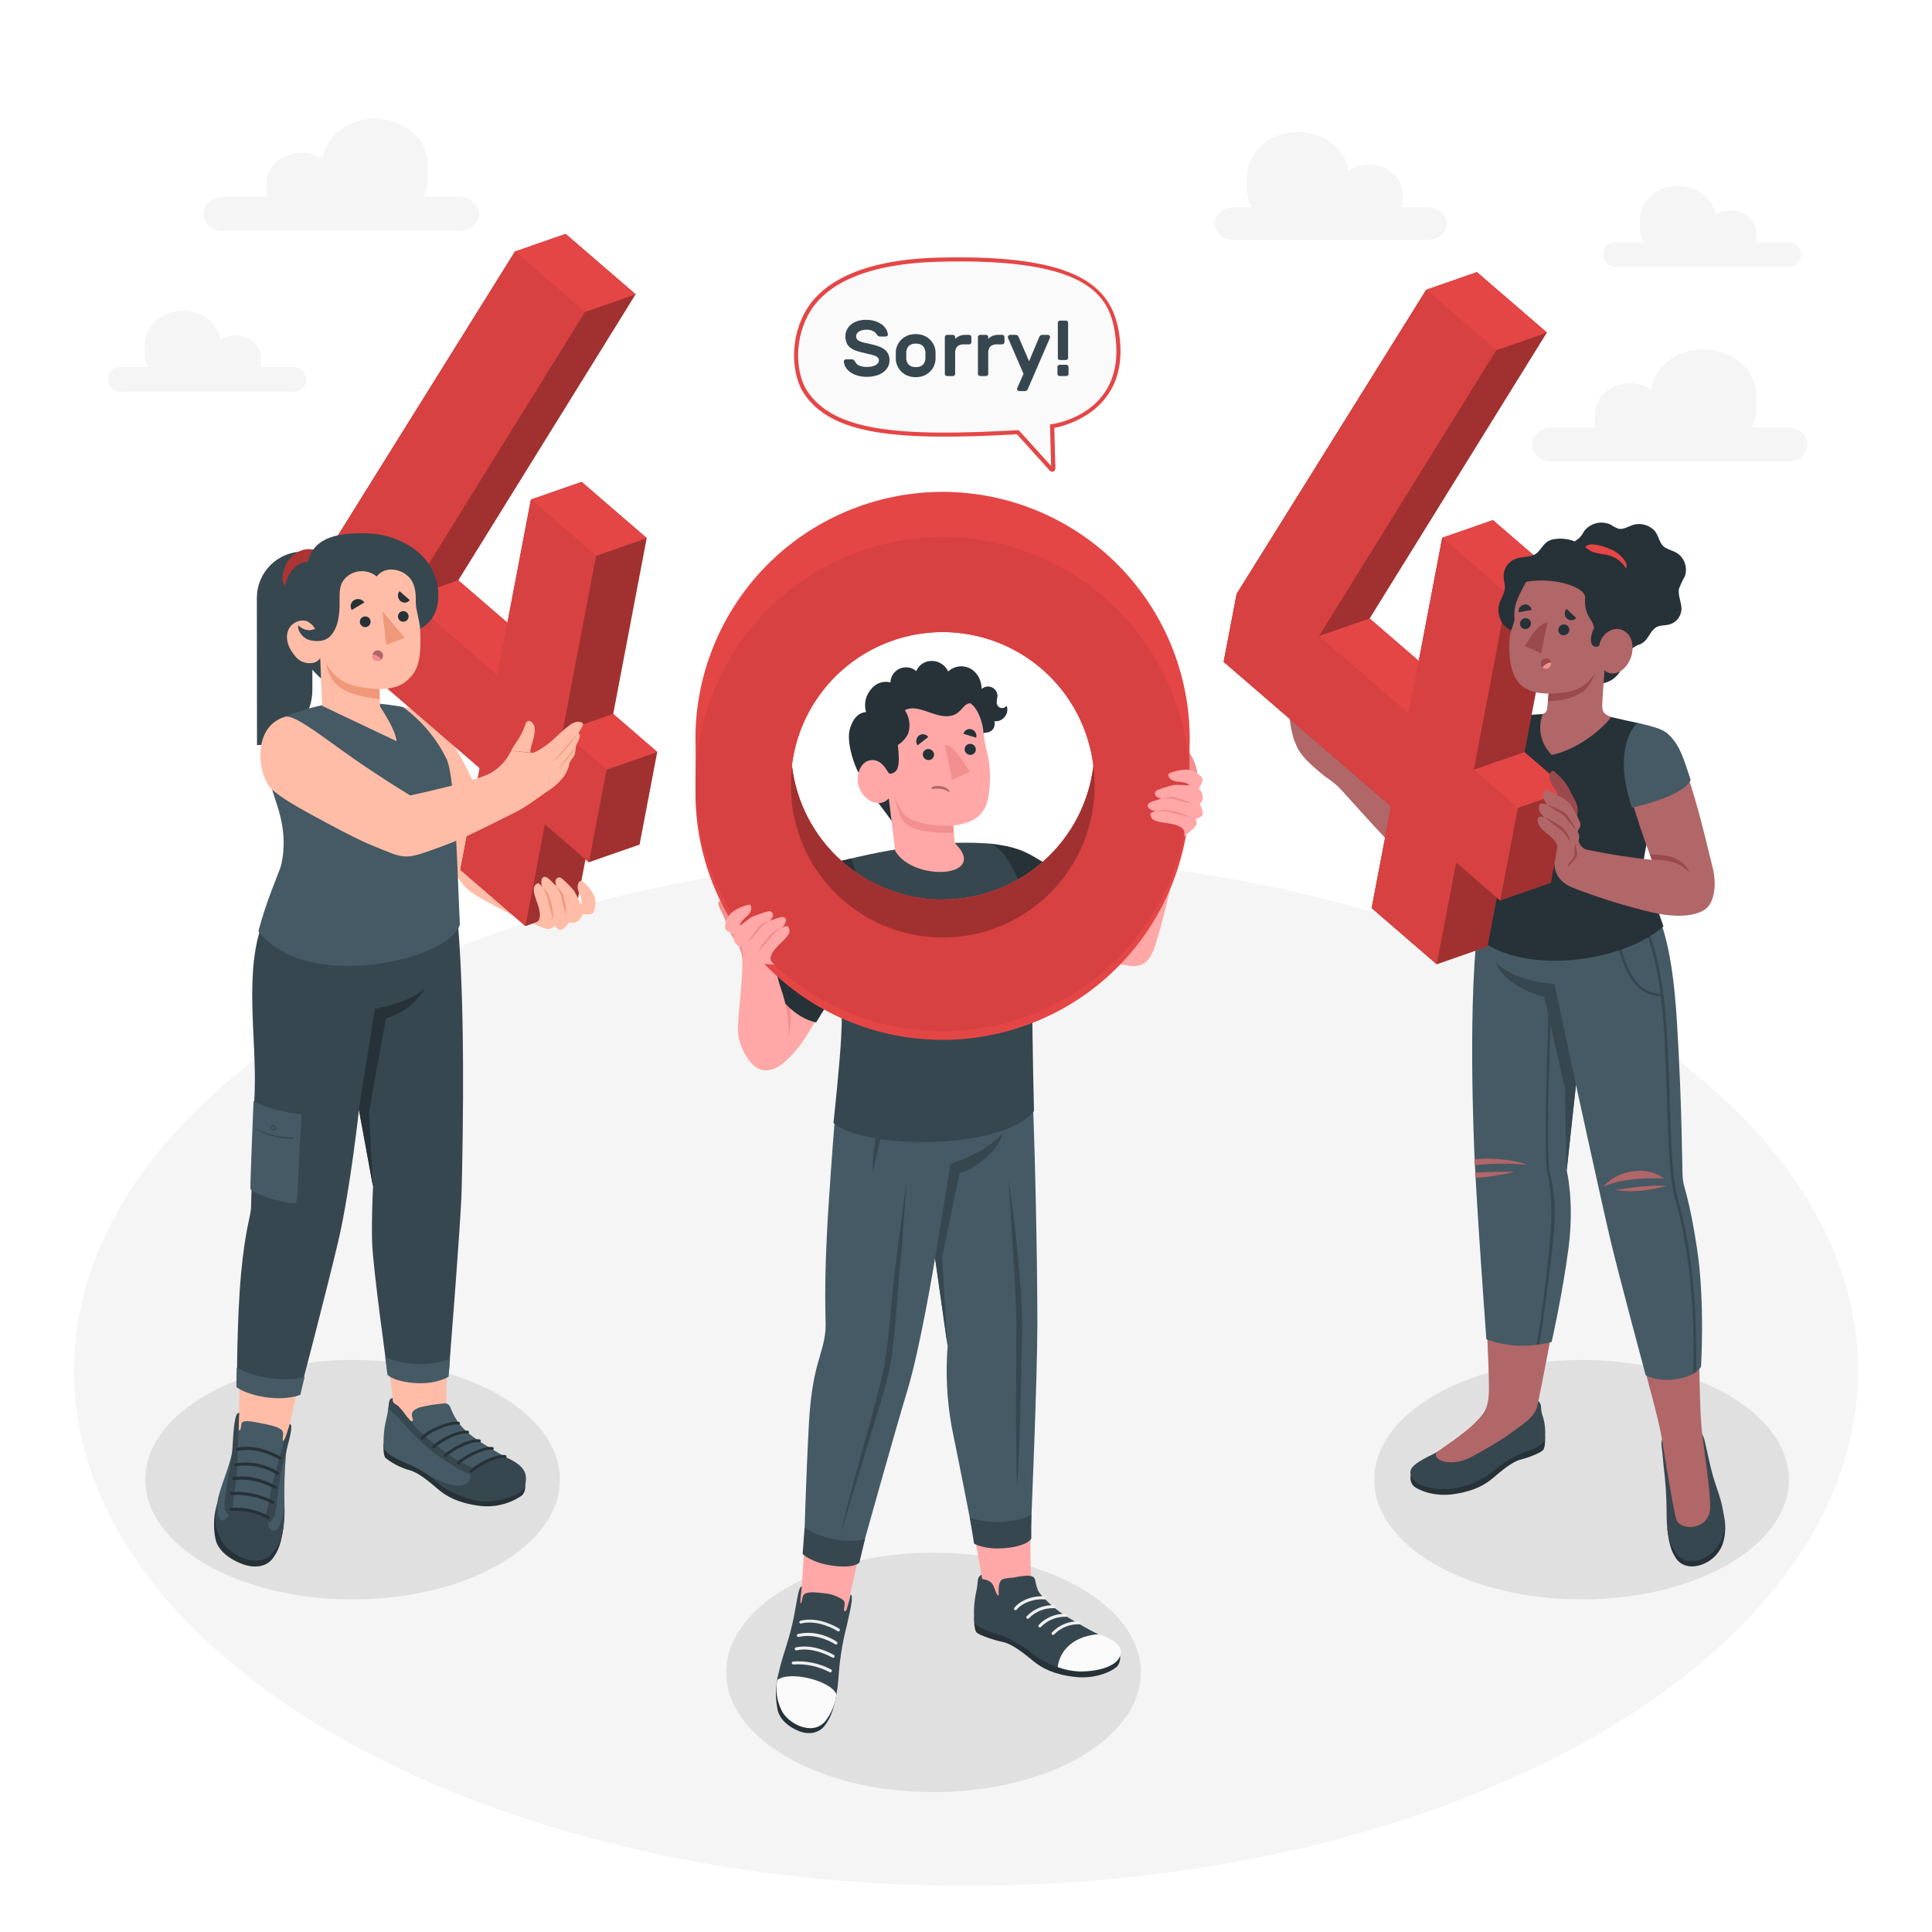 <svg width="563" height="563" viewBox="0 0 563 563" fill="none" xmlns="http://www.w3.org/2000/svg">
<path d="M97.686 293.332C-3.834 351.945 -3.834 446.974 97.686 505.586C199.206 564.199 363.805 564.199 465.314 505.586C566.823 446.974 566.834 351.945 465.314 293.332C363.794 234.72 199.195 234.731 97.686 293.332Z" fill="#F5F5F5"/>
<path d="M64.983 57.375H77.695C77.627 56.97 77.594 56.56 77.594 56.149V53.415C77.594 48.499 82.195 44.516 87.865 44.516C90.036 44.501 92.166 45.114 93.996 46.282C94.93 39.69 101.387 34.594 109.251 34.594C117.745 34.594 124.63 40.556 124.63 47.903V52.042C124.62 53.898 124.173 55.725 123.325 57.375H133.889C137.039 57.375 139.592 59.625 139.592 62.303C139.592 64.98 137.039 67.241 133.889 67.241H64.983C61.833 67.241 59.279 64.991 59.279 62.303C59.279 59.614 61.833 57.375 64.983 57.375Z" fill="#F5F5F5"/>
<path d="M85.109 106.988H75.963C76.012 106.698 76.038 106.404 76.041 106.11V104.13C76.041 100.586 72.734 97.729 68.65 97.729C67.089 97.724 65.559 98.165 64.24 99C63.576 94.264 58.919 90.596 53.271 90.596C47.163 90.596 42.212 94.882 42.212 100.181V103.151C42.216 104.489 42.536 105.808 43.146 106.999H35.553C35.042 106.923 34.521 106.957 34.025 107.101C33.53 107.244 33.071 107.493 32.68 107.83C32.289 108.166 31.975 108.584 31.76 109.053C31.545 109.522 31.434 110.032 31.434 110.548C31.434 111.064 31.545 111.574 31.76 112.043C31.975 112.513 32.289 112.93 32.68 113.267C33.071 113.604 33.53 113.852 34.025 113.996C34.521 114.139 35.042 114.174 35.553 114.098H85.109C85.619 114.174 86.14 114.139 86.636 113.996C87.132 113.852 87.591 113.604 87.982 113.267C88.373 112.93 88.686 112.513 88.901 112.043C89.116 111.574 89.228 111.064 89.228 110.548C89.228 110.032 89.116 109.522 88.901 109.053C88.686 108.584 88.373 108.166 87.982 107.83C87.591 107.493 87.132 107.244 86.636 107.101C86.14 106.957 85.619 106.923 85.109 106.999V106.988Z" fill="#F5F5F5"/>
<path d="M452.118 124.594H464.875C464.804 124.193 464.767 123.786 464.763 123.379V120.611C464.763 115.695 469.364 111.713 475.045 111.713C477.213 111.699 479.338 112.313 481.165 113.479C482.065 106.875 488.5 101.79 496.375 101.79C504.869 101.79 511.754 107.753 511.754 115.11V119.25C511.748 121.113 511.3 122.948 510.449 124.605H521.013C524.163 124.605 526.716 126.855 526.716 129.544C526.716 132.233 524.163 134.483 521.013 134.483H452.118C448.968 134.483 446.414 132.233 446.414 129.544C446.414 126.855 448.968 124.594 452.118 124.594Z" fill="#F5F5F5"/>
<path d="M520.788 70.582H511.641C511.69 70.296 511.717 70.007 511.72 69.716V67.725C511.72 64.192 508.401 61.324 504.329 61.324C502.767 61.313 501.235 61.754 499.919 62.595C499.244 57.859 494.598 54.18 488.95 54.191C482.841 54.191 477.891 58.477 477.891 63.765V66.735C477.893 68.073 478.213 69.392 478.825 70.582H471.231C470.723 70.512 470.206 70.552 469.715 70.698C469.223 70.845 468.769 71.095 468.383 71.432C467.996 71.769 467.686 72.184 467.474 72.651C467.261 73.118 467.151 73.625 467.151 74.138C467.151 74.65 467.261 75.157 467.474 75.624C467.686 76.091 467.996 76.506 468.383 76.843C468.769 77.18 469.223 77.43 469.715 77.577C470.206 77.723 470.723 77.763 471.231 77.692H520.788C521.295 77.763 521.813 77.723 522.304 77.577C522.795 77.43 523.25 77.18 523.636 76.843C524.023 76.506 524.333 76.091 524.545 75.624C524.757 75.157 524.867 74.65 524.867 74.138C524.867 73.625 524.757 73.118 524.545 72.651C524.333 72.184 524.023 71.769 523.636 71.432C523.25 71.095 522.795 70.845 522.304 70.698C521.813 70.552 521.295 70.512 520.788 70.582Z" fill="#F5F5F5"/>
<path d="M416.118 60.413H408.625C408.685 60.04 408.719 59.664 408.726 59.288V56.576C408.726 51.84 404.294 48.004 398.826 48.004C396.739 47.993 394.693 48.583 392.931 49.703C392.031 43.369 385.81 38.453 378.239 38.453C370.06 38.453 363.434 44.19 363.434 51.278V55.26C363.437 57.052 363.865 58.818 364.683 60.413H359.474C356.448 60.413 353.984 62.539 353.984 65.171C353.984 67.804 356.448 69.919 359.474 69.919H416.118C419.144 69.919 421.608 67.793 421.608 65.171C421.608 62.55 419.144 60.413 416.118 60.413Z" fill="#F5F5F5"/>
<path d="M272.027 522.236C305.399 522.236 332.451 506.617 332.451 487.35C332.451 468.083 305.399 452.464 272.027 452.464C238.656 452.464 211.604 468.083 211.604 487.35C211.604 506.617 238.656 522.236 272.027 522.236Z" fill="#E0E0E0"/>
<path d="M460.87 466.076C494.241 466.076 521.294 450.457 521.294 431.19C521.294 411.923 494.241 396.304 460.87 396.304C427.499 396.304 400.446 411.923 400.446 431.19C400.446 450.457 427.499 466.076 460.87 466.076Z" fill="#E0E0E0"/>
<path d="M102.749 466.076C136.12 466.076 163.172 450.457 163.172 431.19C163.172 411.923 136.12 396.304 102.749 396.304C69.378 396.304 42.325 411.923 42.325 431.19C42.325 450.457 69.378 466.076 102.749 466.076Z" fill="#E0E0E0"/>
<path d="M306.88 134.899L306.599 124.2C306.599 124.2 328.041 121.343 325.724 99.09C324.295 85.196 316.791 74.441 273.108 75.679C224.89 77.051 229.233 105.93 234.599 114.131C242.609 126.506 262.071 127.868 296.564 125.955L305.226 135.54C305.347 135.7 305.517 135.816 305.71 135.87C305.903 135.925 306.108 135.915 306.295 135.843C306.482 135.77 306.64 135.639 306.745 135.469C306.851 135.298 306.898 135.098 306.88 134.899Z" fill="#FAFAFA"/>
<path d="M305.913 137.137L296.35 126.562C261.543 128.486 242.226 126.889 234.138 114.457C231.168 109.879 229.75 100.159 234.385 91.316C238.064 84.308 247.773 75.802 273.141 75.082C315.183 73.957 324.801 83.801 326.354 99.034C328.469 119.61 310.604 124.054 307.229 124.706L307.544 136.496C307.555 136.69 307.504 136.883 307.4 137.046C307.295 137.21 307.141 137.336 306.96 137.407C306.78 137.478 306.581 137.491 306.393 137.442C306.205 137.394 306.037 137.287 305.913 137.137ZM296.856 125.336L306.306 135.787L305.98 123.682L306.52 123.604C307.364 123.491 327.355 120.555 325.173 99.157C323.913 86.873 318.884 74.981 273.175 76.275C253.555 76.838 240.55 82.226 235.454 91.868C231.044 100.26 232.326 109.462 235.139 113.805C242.924 125.775 262.049 127.305 296.575 125.359L296.856 125.336Z" fill="#E54646"/>
<path d="M252.419 93.206C253.34 93.188 254.257 93.328 255.13 93.623C255.84 93.854 256.506 94.204 257.099 94.657C257.579 95.032 257.981 95.499 258.28 96.03C258.534 96.463 258.687 96.947 258.73 97.448C258.745 97.531 258.737 97.616 258.707 97.695C258.677 97.775 258.627 97.844 258.561 97.897C258.437 98.007 258.277 98.067 258.111 98.066H256.491C256.286 98.082 256.08 98.031 255.906 97.92C255.764 97.806 255.642 97.669 255.546 97.515C255.288 97.098 254.928 96.754 254.5 96.514C253.856 96.191 253.138 96.044 252.419 96.086C252.04 96.088 251.663 96.129 251.294 96.21C250.963 96.288 250.645 96.413 250.349 96.581C250.095 96.728 249.88 96.933 249.719 97.177C249.56 97.405 249.478 97.677 249.482 97.954C249.47 98.258 249.548 98.56 249.708 98.82C249.89 99.078 250.145 99.277 250.439 99.394C250.88 99.591 251.339 99.742 251.811 99.844C252.385 99.99 253.094 100.147 253.938 100.327C254.751 100.497 255.549 100.734 256.322 101.036C256.919 101.267 257.474 101.594 257.965 102.004C258.37 102.366 258.692 102.811 258.91 103.309C259.12 103.846 259.224 104.419 259.214 104.996C259.221 105.666 259.063 106.327 258.753 106.92C258.434 107.519 257.984 108.038 257.436 108.439C256.805 108.896 256.096 109.235 255.344 109.44C254.436 109.697 253.497 109.822 252.554 109.811C251.718 109.817 250.886 109.711 250.079 109.496C249.341 109.309 248.639 109.006 247.998 108.596C247.413 108.235 246.914 107.751 246.535 107.179C246.164 106.631 245.946 105.994 245.905 105.334C245.897 105.25 245.909 105.165 245.94 105.087C245.972 105.009 246.021 104.939 246.085 104.884C246.209 104.773 246.369 104.713 246.535 104.715H248.144C248.355 104.702 248.565 104.749 248.751 104.85C248.898 104.957 249.014 105.101 249.089 105.266C249.201 105.477 249.333 105.676 249.482 105.862C249.655 106.082 249.869 106.265 250.113 106.402C250.419 106.573 250.749 106.698 251.091 106.774C251.57 106.887 252.062 106.94 252.554 106.931C253.002 106.932 253.45 106.898 253.893 106.83C254.281 106.765 254.66 106.647 255.018 106.481C255.319 106.336 255.588 106.129 255.805 105.874C256.01 105.628 256.119 105.316 256.109 104.996C256.114 104.843 256.088 104.689 256.032 104.546C255.976 104.403 255.891 104.273 255.783 104.164C255.503 103.908 255.168 103.719 254.804 103.612C254.271 103.429 253.726 103.282 253.173 103.174C252.531 103.027 251.778 102.859 250.923 102.634C250.232 102.481 249.558 102.262 248.909 101.981C248.38 101.758 247.896 101.442 247.48 101.047C247.101 100.684 246.812 100.237 246.636 99.743C246.439 99.167 246.344 98.562 246.355 97.954C246.352 97.288 246.51 96.632 246.816 96.041C247.12 95.442 247.55 94.916 248.076 94.5C248.655 94.064 249.306 93.733 250 93.521C250.785 93.293 251.601 93.187 252.419 93.206Z" fill="#37474F"/>
<path d="M266.875 97.358C267.642 97.354 268.404 97.487 269.125 97.751C269.786 98.005 270.39 98.387 270.903 98.876C271.4 99.338 271.808 99.887 272.106 100.496C272.405 101.117 272.581 101.789 272.624 102.476C272.624 102.611 272.624 102.791 272.624 103.005V104.287C272.624 104.49 272.624 104.67 272.624 104.805C272.561 105.49 272.382 106.16 272.095 106.785C271.807 107.394 271.402 107.941 270.903 108.394C270.388 108.879 269.784 109.261 269.125 109.519C267.64 110.044 266.02 110.044 264.535 109.519C263.877 109.259 263.274 108.877 262.758 108.394C262.262 107.941 261.86 107.394 261.576 106.785C261.279 106.164 261.099 105.492 261.048 104.805C261.048 104.67 261.048 104.49 261.048 104.287C261.048 104.085 261.048 103.871 261.048 103.657C261.048 103.444 261.048 103.219 261.048 103.005C261.039 102.829 261.039 102.652 261.048 102.476C261.085 101.788 261.261 101.115 261.565 100.496C261.856 99.885 262.26 99.335 262.758 98.876C263.271 98.389 263.875 98.007 264.535 97.751C265.284 97.477 266.077 97.343 266.875 97.358ZM269.665 102.544C269.637 102.131 269.522 101.728 269.327 101.362C269.172 101.064 268.949 100.805 268.675 100.609C268.417 100.427 268.127 100.297 267.82 100.226C267.197 100.092 266.553 100.092 265.93 100.226C265.623 100.297 265.333 100.427 265.075 100.609C264.801 100.805 264.578 101.064 264.423 101.362C264.228 101.728 264.113 102.131 264.085 102.544C264.085 102.668 264.085 102.825 264.085 103.005C264.085 103.185 264.085 103.387 264.085 103.579C264.085 103.77 264.085 103.984 264.085 104.175C264.085 104.366 264.085 104.512 264.085 104.625C264.12 105.019 264.235 105.402 264.423 105.75C264.578 106.049 264.801 106.307 265.075 106.504C265.333 106.685 265.623 106.815 265.93 106.886C266.553 107.02 267.197 107.02 267.82 106.886C268.127 106.815 268.417 106.685 268.675 106.504C268.949 106.307 269.172 106.049 269.327 105.75C269.515 105.402 269.63 105.019 269.665 104.625C269.673 104.475 269.673 104.325 269.665 104.175V103.05C269.71 102.825 269.699 102.668 269.688 102.544H269.665Z" fill="#37474F"/>
<path d="M280.949 100.35C280.226 100.286 279.507 100.508 278.946 100.969C278.489 101.526 278.271 102.242 278.339 102.96V108.956C278.337 109.12 278.273 109.277 278.159 109.395C278.102 109.455 278.035 109.503 277.959 109.536C277.884 109.568 277.802 109.586 277.72 109.586H275.965C275.8 109.581 275.643 109.512 275.526 109.395C275.409 109.279 275.341 109.122 275.335 108.956V98.213C275.341 98.047 275.409 97.89 275.526 97.773C275.643 97.656 275.8 97.588 275.965 97.582H277.72C277.802 97.583 277.884 97.6 277.959 97.633C278.035 97.666 278.102 97.714 278.159 97.774C278.273 97.892 278.337 98.049 278.339 98.213V98.741C278.716 98.387 279.149 98.098 279.621 97.886C280.19 97.662 280.799 97.559 281.41 97.582H282.445C282.527 97.583 282.609 97.6 282.684 97.633C282.759 97.666 282.827 97.714 282.884 97.774C282.942 97.831 282.988 97.899 283.019 97.974C283.05 98.05 283.065 98.131 283.064 98.213V99.731C283.064 99.812 283.048 99.893 283.017 99.968C282.986 100.043 282.94 100.111 282.883 100.169C282.825 100.226 282.757 100.272 282.682 100.303C282.607 100.334 282.526 100.35 282.445 100.35H280.949Z" fill="#37474F"/>
<path d="M290.59 100.35C289.867 100.286 289.148 100.508 288.588 100.969C288.13 101.526 287.912 102.242 287.98 102.96V108.956C287.98 109.038 287.962 109.12 287.929 109.195C287.897 109.271 287.849 109.339 287.789 109.395C287.735 109.456 287.67 109.504 287.596 109.537C287.522 109.57 287.442 109.587 287.361 109.586H285.606C285.441 109.581 285.284 109.512 285.167 109.395C285.05 109.279 284.982 109.122 284.976 108.956V98.213C284.982 98.047 285.05 97.89 285.167 97.773C285.284 97.656 285.441 97.588 285.606 97.582H287.361C287.442 97.582 287.522 97.599 287.596 97.632C287.67 97.665 287.735 97.713 287.789 97.774C287.849 97.83 287.897 97.898 287.929 97.974C287.962 98.049 287.98 98.13 287.98 98.213V98.741C288.354 98.381 288.788 98.088 289.263 97.875C289.831 97.651 290.44 97.547 291.051 97.571H292.086C292.169 97.572 292.25 97.589 292.325 97.622C292.401 97.655 292.469 97.703 292.525 97.763C292.583 97.819 292.63 97.888 292.661 97.963C292.692 98.039 292.707 98.12 292.705 98.201V99.72C292.705 99.801 292.689 99.882 292.658 99.957C292.627 100.032 292.581 100.1 292.524 100.157C292.466 100.215 292.398 100.261 292.323 100.292C292.248 100.323 292.168 100.339 292.086 100.339L290.59 100.35Z" fill="#37474F"/>
<path d="M298.262 108.934L293.695 98.37C293.689 98.318 293.689 98.265 293.695 98.213C293.696 98.13 293.713 98.049 293.746 97.974C293.778 97.898 293.826 97.83 293.886 97.774C293.942 97.713 294.01 97.664 294.085 97.631C294.161 97.598 294.243 97.582 294.325 97.582H296.046C296.226 97.58 296.4 97.649 296.53 97.774C296.655 97.871 296.752 97.999 296.811 98.145L299.882 105.266L302.875 98.145C302.939 98.001 303.035 97.874 303.156 97.774C303.287 97.651 303.46 97.583 303.64 97.582H305.373C305.455 97.583 305.536 97.6 305.611 97.633C305.687 97.666 305.755 97.714 305.811 97.774C305.87 97.831 305.916 97.899 305.947 97.974C305.978 98.05 305.993 98.131 305.991 98.213C305.997 98.265 305.997 98.318 305.991 98.37L299.5 113.411C299.44 113.557 299.343 113.686 299.219 113.782C299.088 113.904 298.914 113.969 298.735 113.962H297.014C296.932 113.964 296.851 113.949 296.776 113.918C296.7 113.887 296.632 113.841 296.575 113.782C296.515 113.726 296.467 113.658 296.434 113.583C296.401 113.507 296.384 113.426 296.384 113.344C296.377 113.288 296.377 113.231 296.384 113.175L298.262 108.934Z" fill="#37474F"/>
<path d="M310.75 106.301C310.915 106.307 311.072 106.375 311.189 106.492C311.306 106.609 311.374 106.766 311.38 106.931V108.956C311.374 109.122 311.306 109.279 311.189 109.395C311.072 109.512 310.915 109.581 310.75 109.586H308.77C308.688 109.586 308.607 109.568 308.531 109.536C308.456 109.503 308.388 109.455 308.331 109.395C308.273 109.338 308.227 109.27 308.196 109.194C308.165 109.119 308.15 109.038 308.151 108.956V106.931C308.15 106.85 308.165 106.769 308.196 106.693C308.227 106.618 308.273 106.549 308.331 106.492C308.388 106.433 308.456 106.385 308.531 106.352C308.607 106.319 308.688 106.302 308.77 106.301H310.75ZM311.256 104.299C311.256 104.38 311.24 104.46 311.209 104.535C311.178 104.611 311.133 104.679 311.075 104.736C311.018 104.794 310.949 104.839 310.874 104.87C310.799 104.901 310.719 104.917 310.638 104.917H308.883C308.719 104.917 308.561 104.852 308.445 104.736C308.329 104.62 308.264 104.463 308.264 104.299V94.061C308.262 93.98 308.277 93.899 308.308 93.823C308.339 93.748 308.385 93.679 308.444 93.623C308.5 93.562 308.568 93.515 308.644 93.482C308.719 93.449 308.8 93.432 308.883 93.431H310.638C310.72 93.432 310.801 93.449 310.877 93.482C310.952 93.515 311.02 93.562 311.076 93.623C311.135 93.679 311.181 93.748 311.212 93.823C311.243 93.899 311.258 93.98 311.256 94.061V104.299Z" fill="#37474F"/>
<path d="M485.868 445.5C486.25 449.325 486.914 451.946 488.41 454.129C489.906 456.311 492.595 456.919 495.261 456.143C496.761 455.724 498.145 454.966 499.304 453.926C500.463 452.886 501.366 451.592 501.944 450.146C502.918 447.187 503 444.006 502.18 441L485.868 445.5Z" fill="#263238"/>
<path d="M496.814 420.109C497.432 422.651 497.736 424.384 498.58 427.883C499.896 433.283 501.291 435.578 502.09 440.078C503.001 445.219 502.472 447.716 500.459 450.765C498.445 453.814 492.179 457.301 488.725 452.959C485.901 449.426 485.631 445.376 485.665 440.212C485.627 435.841 485.33 431.476 484.776 427.14V427.061C484.641 425.677 484.416 422.955 484.214 421.583C483.775 418.556 485.834 418.208 486.644 417.791C487.76 417.162 488.973 416.721 490.232 416.486C491.522 416.312 492.833 416.369 494.102 416.655C495.542 416.936 496.217 417.668 496.814 420.109Z" fill="#37474F"/>
<path d="M411.235 429.458C411.002 430.078 410.95 430.753 411.085 431.402C411.221 432.052 411.538 432.649 412 433.125C413.541 434.34 418.03 436.264 423.858 435.375C429.685 434.486 432.79 432.63 435.108 430.673C437.425 428.715 440.598 425.948 443.219 425.306C445.66 424.71 448.844 423.371 449.631 422.606C450.419 421.841 450.25 418.5 450.25 418.5L411.235 429.458Z" fill="#263238"/>
<path d="M447.438 408.049C447.708 408.04 447.975 408.102 448.214 408.229C448.499 408.464 448.726 408.762 448.876 409.1C449.027 409.438 449.096 409.806 449.08 410.175C449.094 410.822 449.188 411.464 449.361 412.088C450.247 414.507 450.51 417.111 450.126 419.659C449.721 421.313 445.311 422.809 442.78 423.821C439.816 425.172 437.071 426.958 434.635 429.12C431.076 431.796 426.857 433.457 422.429 433.924C416.624 434.183 412.81 432.799 411.584 430.796C410.065 428.344 411.156 426.87 417.749 423.675C418.997 423.068 423.374 420.401 424.859 419.434C426.446 418.429 427.95 417.301 429.359 416.059C430.055 415.424 430.716 414.752 431.339 414.045C432.334 413.019 433.41 412.075 434.556 411.221C435.326 410.533 436.158 409.92 437.043 409.388C438.506 408.596 440.128 408.142 441.79 408.06C443.478 407.948 445.086 408.285 446.774 408.116C446.954 408.071 447.201 408.049 447.438 408.049Z" fill="#37474F"/>
<path d="M496.128 418.77C494.834 407.621 495.734 395.269 494.058 377.854C493.788 373.354 493.428 368.584 492.933 364.354C491.313 350.066 488.815 345.229 488.489 342.506C488.489 342.506 488.342 314.381 486.092 283.05C485.046 268.313 480.468 264.026 476.564 256.343L432.689 258.064C428.774 277.583 429.674 321.604 430.63 341.516C431.114 351.641 433.758 388.091 433.893 404.606C433.893 409.455 432.959 411.199 431.238 413.134C427.626 417.195 422.98 420.086 418.559 423.259C417.333 425.903 423.52 427.444 428.684 424.62C433.049 422.224 438.055 419.299 439.551 418.151C443.32 415.215 447.426 413.235 448.146 409.084C448.45 407.396 456.381 368.584 456.528 360.18C456.431 353.653 456.002 347.134 455.245 340.65L458.845 309.746C458.845 309.746 463.671 333.293 466.54 345.746C469.409 358.2 472.581 372.949 475.855 385.256C479.106 399.443 483.483 413.19 484.45 420.323C484.72 422.021 487.409 438.716 488.399 442.519C489.389 446.321 498.074 446.074 498.355 439.448C498.546 435.004 496.375 420.863 496.128 418.77Z" fill="#B16668"/>
<path d="M477.801 256.601C483.145 265.174 487.139 272.183 488.703 298.226C490.266 324.27 490.12 340.121 490.356 343.226C490.593 346.331 492.258 348.66 494.564 364.084C496.87 379.508 495.689 398.284 495.689 398.284C495.689 398.284 494.215 401.153 488.095 401.94C482.47 402.66 479.556 400.714 479.556 400.714C479.556 400.714 471.873 372.15 469.341 361.53C467.125 352.271 459.25 316.125 459.25 316.125L456.561 341.156C456.561 341.156 458.868 350.28 457.045 363.96C455.223 377.64 452.163 391.05 452.163 391.05C449.294 391.821 446.335 392.199 443.365 392.175C439.875 392.12 436.418 391.481 433.139 390.285C433.139 390.285 430.236 350.91 429.618 335.498C428.999 320.085 427.75 277.369 432.576 258.75L477.801 256.601Z" fill="#455A64"/>
<path d="M484.799 343.418C484.799 343.418 481.559 340.403 475.608 341.348C469.656 342.293 467.339 345.78 467.339 345.78C473.639 342.731 484.799 343.418 484.799 343.418ZM470.815 346.793C474.37 347.321 477.903 347.479 485.564 345.668C481.874 344.948 470.815 346.759 470.815 346.759V346.793Z" fill="#B16668"/>
<path d="M429.674 337.86C429.674 338.4 429.674 338.985 429.752 339.536C434.814 339.005 439.916 338.971 444.985 339.435C442.78 338.321 434.815 337.095 429.674 337.86Z" fill="#B16668"/>
<path d="M429.865 341.719C429.865 342.225 429.921 342.743 429.955 343.283C433.806 342.967 437.629 342.377 441.396 341.516C436.199 341.348 431.024 341.64 429.865 341.719Z" fill="#B16668"/>
<path d="M488.781 348.626C486.925 341.494 486.903 327.758 486.441 315.821C486.306 312.221 486.16 308.486 485.958 304.571C485.193 289.035 483.235 271.699 474.64 260.809L473.999 261.281C479.781 268.605 482.515 278.944 483.91 289.665C475.776 288.968 473.695 281.329 470.849 270.833C470.466 269.393 470.061 267.908 469.634 266.333L468.858 266.535C469.285 268.054 469.69 269.539 470.073 270.968C472.919 281.453 475.169 289.755 484 290.408C484.585 295.133 484.934 299.925 485.125 304.549C485.328 308.509 485.463 312.233 485.609 315.799C486.07 327.769 486.093 341.55 487.971 348.761L488.646 351.304C491.121 360.529 494.013 375.908 493.439 400.298C493.743 400.118 494.024 399.938 494.26 399.769C494.755 375.615 491.886 360.304 489.423 351.101L488.781 348.626Z" fill="#37474F"/>
<path d="M459.25 316.125L452.984 286.729C452.984 286.729 442.285 286.425 436.109 280.688C437.448 285.761 446.099 289.688 449.98 290.464L451.173 295.639C451.094 298.418 451.004 301.342 450.914 304.346C450.419 320.962 450.059 338.096 450.914 341.966C452.613 349.459 452.163 356.67 451.184 366.469C450.306 375.311 448.788 386.269 447.809 391.871L448.608 391.77C449.564 386.212 450.858 376.448 452.061 366.514C453.265 356.58 453.625 349.639 451.656 341.764C450.723 338.029 451.184 320.152 451.656 304.369C451.724 302.456 451.78 300.577 451.825 298.744L456.01 316.957L456.505 341.145L459.25 316.125Z" fill="#37474F"/>
<path d="M376.686 214.166C376.177 212.21 375.856 210.21 375.73 208.192C375.668 207.121 375.668 206.047 375.73 204.975C375.809 203.591 376.09 204.176 377.102 203.749C377.238 203.67 377.351 203.557 377.428 203.42C377.505 203.284 377.544 203.129 377.541 202.972C377.541 202.657 377.541 202.342 377.541 202.027C377.579 201.798 377.676 201.582 377.821 201.4C377.967 201.219 378.158 201.079 378.374 200.992C378.613 200.927 378.844 200.833 379.06 200.711C379.476 200.374 379.341 199.699 379.566 199.204C379.731 198.909 380.001 198.687 380.322 198.582C380.643 198.478 380.992 198.499 381.299 198.641C381.602 198.793 381.866 199.012 382.073 199.281C382.279 199.55 382.422 199.862 382.491 200.194C382.517 200.325 382.567 200.451 382.637 200.565C382.835 200.73 383.09 200.811 383.346 200.79C383.735 200.868 384.102 201.03 384.42 201.265C384.739 201.5 385.002 201.803 385.191 202.151C386.204 203.872 386.012 206.044 386.462 207.934C386.759 209.228 387.322 210.447 388.116 211.511C388.24 211.68 388.409 211.86 388.611 211.826C388.814 211.792 388.915 211.522 388.937 211.309C389.23 209.239 388.195 207.056 388.937 205.087C389.198 204.416 389.579 203.799 390.062 203.265C390.158 203.141 390.281 203.041 390.422 202.972C390.592 202.928 390.773 202.948 390.929 203.029C391.085 203.11 391.205 203.246 391.266 203.411C391.439 204.025 391.548 204.654 391.592 205.29C391.903 206.859 392.347 208.398 392.92 209.891C393.445 211.199 393.822 212.561 394.045 213.952C394.225 215.077 393.932 216.675 394.382 217.732C394.51 217.973 394.673 218.193 394.866 218.385C396.452 220.151 404.991 227.329 407.59 229.286C409.446 230.681 411.314 232.076 413.215 233.437C413.215 233.437 420.212 224.741 424.161 220.342C433.307 210.161 434.702 208.226 442.622 208.924L435.512 233.91C435.512 233.91 427.986 241.065 420.021 248.085C415.341 252.214 411.955 252.832 405.137 245.767C401.177 241.661 392.639 232.132 390.715 230.017C388.791 227.902 386.721 226.856 384.786 225.191C381.974 222.772 378.801 220.219 377.541 216.63C377.125 215.854 376.9 215.021 376.686 214.166Z" fill="#B16668"/>
<path d="M442.713 208.519C437.594 208.654 433.983 208.35 429.213 213.75C425.635 217.777 424.296 219.465 424.296 219.465C423.88 223.257 424.817 227.074 426.94 230.242C428.549 232.728 430.618 234.881 433.038 236.587L436.705 233.28L442.713 208.519Z" fill="#263238"/>
<path d="M484.743 270C481.604 260.336 478.409 255.735 478.938 251.224C479.748 244.283 482.571 235.541 482.774 230.738C483.471 213.683 480.175 211.972 477.149 210.667C477.149 210.667 471.693 209.486 468.7 208.778C466.9 208.35 463.311 207.855 463.311 207.855C460.555 207.754 454.953 207.855 452.68 208.069C451.635 208.131 450.587 208.131 449.541 208.069L442.555 208.564C438.666 211.998 435.155 215.837 432.081 220.016C426.76 227.216 424.724 235.766 432.419 242.201C432.419 242.201 432.79 248.951 432.723 251.933C432.408 256.253 430.979 264.015 430.281 272.97C442.105 283.894 471.434 281.329 484.743 270Z" fill="#263238"/>
<path d="M457.068 230.265L444.243 219.195L454.008 167.94L435.051 151.582L420.28 156.724L413.44 192.611L399.108 180.247L450.768 96.896L430.383 79.312L415.611 84.454L360.363 173.07L356.583 192.87L405.363 234.967L399.715 264.622L418.671 280.991L433.443 275.839L436.176 261.551L437.155 262.395L451.926 257.254L457.068 230.265Z" fill="#E54646"/>
<path opacity="0.3" d="M457.068 230.265L444.243 219.195L454.008 167.94L435.051 151.582L420.28 156.724L413.44 192.611L399.108 180.247L450.768 96.896L430.383 79.312L415.611 84.454L360.363 173.07L356.583 192.87L405.363 234.967L399.715 264.622L418.671 280.991L433.443 275.839L436.176 261.551L437.155 262.395L451.926 257.254L457.068 230.265Z" fill="black"/>
<path d="M429.471 224.336L439.236 173.092L420.28 156.724L410.504 207.979L384.325 185.389L435.996 102.049L415.611 84.454L360.363 173.07L356.583 192.87L405.363 234.967L399.715 264.622L418.671 280.991L424.33 251.325L437.155 262.395L442.296 235.406L429.471 224.336Z" fill="#E54646"/>
<path opacity="0.3" d="M429.471 224.336L439.236 173.092L420.28 156.724L410.504 207.979L384.325 185.389L435.996 102.049L415.611 84.454L360.363 173.07L356.583 192.87L405.363 234.967L399.715 264.622L418.671 280.991L424.33 251.325L437.155 262.395L442.296 235.406L429.471 224.336Z" fill="#B73838"/>
<path d="M415.611 84.454L435.996 102.049L450.768 96.896L430.383 79.312L415.611 84.454Z" fill="#E54646"/>
<path opacity="0.5" d="M415.611 84.454L435.996 102.049L450.768 96.896L430.383 79.312L415.611 84.454Z" fill="#E54646"/>
<path d="M420.28 156.724L435.051 151.583L454.008 167.94L439.236 173.093L420.28 156.724Z" fill="#E54646"/>
<path opacity="0.5" d="M420.28 156.724L435.051 151.583L454.008 167.94L439.236 173.093L420.28 156.724Z" fill="#E54646"/>
<path d="M429.471 224.336L444.243 219.195L457.068 230.265L442.296 235.406L429.471 224.336Z" fill="#E54646"/>
<path opacity="0.5" d="M429.471 224.336L444.243 219.195L457.068 230.265L442.296 235.406L429.471 224.336Z" fill="#E54646"/>
<path d="M384.325 185.389L399.108 180.247L413.44 192.611L410.504 207.979L384.325 185.389Z" fill="#E54646"/>
<path opacity="0.5" d="M384.325 185.389L399.108 180.247L413.44 192.611L410.504 207.979L384.325 185.389Z" fill="#E54646"/>
<path d="M476.125 188.156C477.309 188.127 478.44 187.657 479.298 186.84C480.591 185.58 481.165 183.555 482.774 182.722C483.899 182.137 485.283 182.306 486.52 181.969C487.474 181.691 488.32 181.127 488.942 180.352C489.564 179.577 489.932 178.629 489.996 177.637C490.086 175.579 488.871 173.576 489.276 171.562C489.726 170.347 490.279 169.173 490.93 168.053C491.392 166.818 491.421 165.464 491.012 164.211C490.603 162.958 489.781 161.881 488.68 161.156C487.656 160.537 486.43 160.245 485.429 159.682C483.246 158.479 483.584 155.869 481.761 154.271C480.971 153.573 480.018 153.086 478.989 152.856C477.96 152.626 476.89 152.66 475.878 152.955C474.483 153.405 473.121 154.373 471.681 154.08C470.901 153.808 470.163 153.43 469.488 152.955C468.145 152.287 466.608 152.116 465.152 152.475C463.695 152.833 462.413 153.697 461.534 154.912C461.141 155.747 460.568 156.484 459.858 157.072C458.339 157.972 458.103 159.019 457.394 160.627C457 161.417 456.812 162.292 456.847 163.174C456.883 164.055 457.14 164.913 457.596 165.667C458.328 166.691 459.543 167.355 460.071 168.491C461.073 170.629 459.205 172.991 458.946 175.309C458.508 180.045 463.278 179.685 465.404 182.385C466.025 183.313 466.588 184.279 467.091 185.276C468.273 187.211 470.748 186.401 472.716 187.155C473.41 187.481 474.124 187.762 474.854 187.999C475.268 188.11 475.696 188.163 476.125 188.156Z" fill="#263238"/>
<path d="M470.691 160.729C471.919 161.471 472.946 162.502 473.684 163.733C473.982 164.204 474.087 164.772 473.976 165.319C473.684 166.264 472.469 166.523 471.479 166.545C467.721 166.658 463.446 165.206 462.074 161.303C460.375 156.375 468.959 159.604 470.691 160.729Z" fill="#E54646"/>
<path d="M465.213 199.339C464.548 199.388 463.882 199.271 463.274 199.001C462.665 198.73 462.133 198.313 461.725 197.786C459.599 195.615 458.125 192.87 455.954 190.733C453.321 188.134 449.834 186.615 446.414 185.175C444.752 184.418 442.97 183.961 441.149 183.825C440.345 183.668 439.59 183.323 438.945 182.819C438.3 182.314 437.783 181.665 437.436 180.923C436.623 179.4 436.437 177.619 436.919 175.961C437.38 174.409 438.426 173.014 438.528 171.394C438.606 170.269 438.19 169.144 438.156 167.951C438.143 166.866 438.459 165.801 439.061 164.898C439.663 163.995 440.524 163.294 441.531 162.889C443.5 162.124 445.885 162.54 447.618 161.336C448.956 160.403 449.586 158.681 450.993 157.793C451.721 157.365 452.536 157.108 453.378 157.039C456.151 156.727 458.944 157.417 461.253 158.985C462.124 159.681 463.058 160.295 464.043 160.819C465.427 161.219 466.841 161.505 468.273 161.674C469.64 161.96 470.916 162.578 471.988 163.472C473.061 164.367 473.898 165.511 474.426 166.804C475.011 168.581 474.786 170.438 475.304 172.215C475.821 173.993 477.126 175.59 478.004 177.345C479.055 179.43 479.488 181.772 479.253 184.095C479.203 184.993 478.937 185.865 478.476 186.638C477.228 188.528 474.37 189.034 473.526 191.138C473.317 191.792 473.181 192.467 473.121 193.151C472.786 194.806 471.912 196.303 470.636 197.408C469.359 198.513 467.753 199.164 466.068 199.26C465.224 199.271 466 199.125 465.213 199.339Z" fill="#263238"/>
<path d="M466.9 205.313C466.956 203.614 467.586 195.12 467.586 195.12C467.586 195.761 470.635 197.629 473.537 194.479C476.44 191.329 476.26 186.604 474.28 184.624C471.242 181.62 466.664 184.05 466.022 188.179C463.604 189.394 462.839 186.413 464.492 183.083C464.369 180.338 461.545 179.888 461.905 173.936C461.657 170.955 452.624 168.075 444.692 169.56C443.027 172.935 440.98 175.748 441.317 180.079C441.43 181.609 440.192 183.454 439.967 185.479C439.18 194.479 441.542 198.821 444.366 200.475C446.256 201.6 447.887 202.028 451.285 202.129L450.992 204.953C450.869 206.37 450.992 207.653 449.575 208.046C448.788 210.076 448.619 212.294 449.089 214.42C449.56 216.546 450.649 218.485 452.219 219.994C461.477 218.003 468.812 210.274 469.487 208.913C467.125 208.125 466.832 207 466.9 205.313Z" fill="#B16668"/>
<path d="M442.533 178.414L446.301 177.739C446.27 177.491 446.189 177.253 446.062 177.038C445.936 176.823 445.767 176.636 445.566 176.489C445.365 176.341 445.136 176.236 444.893 176.181C444.65 176.125 444.398 176.119 444.153 176.164C443.646 176.26 443.195 176.547 442.894 176.966C442.592 177.384 442.463 177.903 442.533 178.414Z" fill="#263238"/>
<path d="M456.471 177.446L459.329 180.079C459.166 180.273 458.966 180.431 458.74 180.545C458.514 180.659 458.267 180.726 458.015 180.742C457.762 180.758 457.509 180.722 457.271 180.637C457.033 180.552 456.814 180.419 456.629 180.247C456.251 179.888 456.024 179.399 455.995 178.878C455.966 178.358 456.136 177.845 456.471 177.446Z" fill="#263238"/>
<path d="M446.133 181.699C446.124 182.123 445.952 182.527 445.652 182.827C445.352 183.127 444.948 183.299 444.524 183.308C444.317 183.314 444.11 183.278 443.918 183.202C443.725 183.127 443.549 183.013 443.401 182.868C443.253 182.724 443.135 182.55 443.056 182.359C442.976 182.168 442.936 181.962 442.938 181.755C442.946 181.331 443.118 180.927 443.418 180.627C443.718 180.327 444.122 180.155 444.546 180.146C444.753 180.14 444.96 180.176 445.153 180.251C445.346 180.327 445.521 180.44 445.669 180.585C445.817 180.73 445.935 180.904 446.014 181.095C446.094 181.286 446.134 181.492 446.133 181.699Z" fill="#263238"/>
<path d="M457.304 183.51C457.295 183.934 457.123 184.338 456.823 184.638C456.523 184.938 456.119 185.11 455.695 185.119C455.488 185.126 455.281 185.092 455.087 185.017C454.893 184.942 454.717 184.828 454.568 184.683C454.42 184.538 454.303 184.364 454.224 184.172C454.145 183.98 454.106 183.774 454.109 183.566C454.12 183.141 454.295 182.737 454.597 182.437C454.898 182.138 455.304 181.966 455.729 181.958C455.935 181.953 456.14 181.99 456.332 182.066C456.523 182.142 456.698 182.256 456.845 182.401C456.991 182.546 457.108 182.718 457.187 182.909C457.266 183.099 457.305 183.304 457.304 183.51Z" fill="#263238"/>
<path d="M444.321 188.291L449.069 190.361L450.925 181.463C448.923 181.35 446.639 184.5 444.321 188.291Z" fill="#9A4A4D"/>
<path d="M450.542 194.951C451.4 194.951 452.095 194.256 452.095 193.399C452.095 192.541 451.4 191.846 450.542 191.846C449.685 191.846 448.99 192.541 448.99 193.399C448.99 194.256 449.685 194.951 450.542 194.951Z" fill="#9A4A4D"/>
<path d="M452.05 193.016C452.067 193.143 452.067 193.272 452.05 193.399C452.047 193.696 451.958 193.985 451.794 194.233C451.63 194.48 451.398 194.675 451.126 194.794C450.854 194.913 450.553 194.951 450.26 194.903C449.967 194.855 449.694 194.723 449.474 194.524C449.759 194.092 450.139 193.731 450.586 193.47C451.033 193.208 451.534 193.053 452.05 193.016Z" fill="#F28F8F"/>
<path d="M451.24 202.129C455.74 202.129 458.924 201.386 460.96 200.093C462.491 199.15 463.769 197.849 464.684 196.301C464.107 198.252 463.006 200.007 461.5 201.375C457.304 204.57 451.083 204.3 451.083 204.3L451.24 202.129Z" fill="#9A4A4D"/>
<path d="M453.366 249.446C453.366 249.446 453.029 251.246 453.006 251.561C452.939 254.936 454.964 257.254 458.125 258.615C465.031 261.315 472.103 263.57 479.298 265.365C490.053 268.245 495.531 266.4 497.5 264.465C499.469 262.53 500.324 257.906 499.109 252.934C495.385 237.578 494.609 234.99 492.775 229.028C488.039 213.379 485.339 213.086 477.723 210.926C473.47 215.651 472.941 224.921 475.473 233.201C478.915 244.451 481.368 250.571 481.368 250.571C475.101 249.919 468.872 248.951 462.704 247.669C458.654 246.825 459.801 240.919 459.801 240.919L453.366 249.446Z" fill="#B16668"/>
<path d="M459.43 238.759C460.015 235.643 459.891 234.968 458.71 232.706C457.529 230.445 457.011 229.399 456.46 228.555C455.426 227.151 454.225 225.878 452.883 224.764C451.668 224.111 451.026 226.575 452.016 228.218C453.006 229.86 454.48 231.908 454.48 231.908L459.43 238.759Z" fill="#9A4A4D"/>
<path d="M456.899 252.877C456.618 252.067 459.531 250.065 459.261 248.58C458.991 247.095 458.721 247.027 459.554 245.745C459.913 245.306 460.133 244.769 460.186 244.204C460.238 243.638 460.119 243.07 459.846 242.572C459.351 241.852 460.971 241.346 460.465 239.737C459.667 237.8 458.659 235.955 457.461 234.236C456.606 233.032 453.108 231.199 451.51 230.456C449.913 229.714 449.564 231.064 449.609 232.087C449.815 232.973 450.259 233.786 450.891 234.439C450.891 234.439 449.035 233.809 448.641 234.439C448.18 235.226 448.315 236.88 450.149 238.264C448.63 237.544 447.899 238.14 448.079 239.389C448.414 240.596 449.162 241.647 450.194 242.359C451.713 243.652 453.569 245.104 453.828 246.69L453.333 249.514L456.899 252.877Z" fill="#B16668"/>
<path d="M456.899 252.878C456.753 252.529 456.978 252.169 457.113 251.865C457.248 251.561 457.484 251.28 457.675 251.01C458.069 250.506 458.422 249.972 458.733 249.413C458.86 249.182 458.923 248.922 458.913 248.659L458.778 247.669C458.7 247.289 458.748 246.894 458.913 246.544C459.083 246.238 459.299 245.961 459.554 245.723C459.424 246.028 459.322 246.344 459.25 246.668C459.197 246.959 459.228 247.26 459.34 247.534C459.441 247.849 459.52 248.175 459.599 248.513C459.657 248.921 459.587 249.338 459.396 249.705C459.057 250.32 458.625 250.878 458.114 251.359L457.405 252.056C457.142 252.259 456.962 252.551 456.899 252.878Z" fill="#9A4A4D"/>
<path d="M450.891 234.439C451.78 234.799 452.669 235.159 453.535 235.564C454.428 235.957 455.283 236.432 456.089 236.981C456.781 237.684 457.389 238.466 457.9 239.31C458.401 240.137 458.852 240.993 459.25 241.875C458.597 241.166 457.979 240.435 457.382 239.692L456.482 238.567C456.215 238.213 455.918 237.881 455.594 237.577C454.896 237.06 454.007 236.599 453.22 236.092C452.407 235.594 451.629 235.042 450.891 234.439Z" fill="#9A4A4D"/>
<path d="M457.788 245.554C457.214 244.845 456.752 244.046 456.269 243.304C455.767 242.607 455.147 242.006 454.435 241.526C453.006 240.401 451.544 239.422 450.182 238.151C451.843 238.885 453.416 239.802 454.874 240.885C455.653 241.419 456.296 242.128 456.752 242.955C457.152 243.798 457.498 244.666 457.788 245.554Z" fill="#9A4A4D"/>
<path d="M481.368 250.515C485.541 250.515 489.31 251.033 492.37 254.261C489.951 249.176 485.035 249.165 480.783 248.974L481.368 250.515Z" fill="#9A4A4D"/>
<path d="M477.137 210.622C484.022 212.254 485.305 212.816 487.262 215.122C489.22 217.429 490.244 219.623 492.663 227.273C490.806 232.054 475.574 235.372 475.574 235.372C474.627 232.586 473.927 229.721 473.481 226.811C472.896 222.66 472.84 215.111 477.137 210.622Z" fill="#455A64"/>
<path d="M233.642 462.296C234.329 452.273 234.677 447.593 235.634 429.671C235.724 425.081 235.892 420.176 236.196 415.811C237.231 401.119 239.121 397.62 240.381 392.58C241.641 387.54 241.506 373.916 243.407 342.326C244.017 330.252 245.971 318.283 249.235 306.641H294.471C299.117 326.441 300.445 369.315 300.299 389.734C300.231 400.129 300.119 453.859 300.377 458.179C300.644 461.714 302.192 465.031 304.731 467.505C308.455 471.51 311.132 473.13 315.801 476.606C315.126 478.395 305.339 478.328 302.549 476.966C298.509 474.939 294.608 472.646 290.871 470.104C287.024 467.269 286.135 465.548 286.067 461.228C286.067 460.688 286.067 459.9 286.067 459.81C286 457.29 278.721 419.625 277.135 411.12C275.897 404.505 277.247 391.714 277.247 391.714L272.455 360.214C272.455 360.214 268.236 385.313 265.345 398.036C263.23 407.385 257.976 422.156 254.534 437.108C250.517 452.306 250.191 453.645 247.784 464.524C246.591 470.014 243.666 488.464 242.339 492.266C238.041 504.518 228.321 498.431 227.77 491.659C227.5 487.204 233.496 464.456 233.642 462.296Z" fill="#FFA8A7"/>
<path d="M272.5 360.27L276.01 337.568C276.01 337.568 289.51 335.959 294.483 331.234C294.483 331.234 288.273 339.998 279.081 341.426L275.211 360.236L277.248 391.5L272.5 360.27Z" fill="#AF6152"/>
<path d="M326.162 481.703C326.418 482.369 326.488 483.093 326.365 483.796C326.243 484.499 325.931 485.156 325.465 485.696C323.89 487.08 319.244 489.386 313.09 488.655C306.936 487.924 303.55 486.045 301.064 484.009C298.577 481.973 295.079 479.093 292.289 478.508C289.69 477.968 285.46 476.55 284.616 475.751C283.772 474.953 283.851 471.398 283.851 471.398L326.162 481.703Z" fill="#263238"/>
<path d="M286 458.888C285.758 459.009 285.545 459.181 285.376 459.393C285.206 459.605 285.086 459.851 285.021 460.114C284.841 461.093 284.841 462.364 284.459 463.961C283.845 466.805 283.671 469.727 283.941 472.624C284.301 474.446 289.949 475.943 292.66 476.944C295.85 478.296 298.816 480.124 301.457 482.366C305.296 485.137 309.83 486.784 314.552 487.125C320.695 487.125 324.677 485.438 325.802 483.221C327.299 480.476 326.084 478.913 318.996 475.718C317.657 475.11 312.944 472.343 311.335 471.398C309.624 470.365 308.006 469.187 306.497 467.876C305.732 467.216 305.003 466.513 304.315 465.773C303.605 465.115 302.995 464.357 302.504 463.523C302.425 463.331 302.369 463.118 302.29 462.926C302.083 462.39 301.925 461.837 301.817 461.273C301.694 460.688 301.615 459.833 301.052 459.495C300.255 459.169 299.381 459.076 298.532 459.225C297.617 459.298 296.707 459.433 295.81 459.63C294.775 459.878 292.176 459.709 291.569 460.688C291.167 461.481 290.977 462.364 291.017 463.253C291.017 463.669 291.017 464.085 291.017 464.49C291.017 464.67 291.096 464.985 290.849 464.918C290.601 464.85 290.342 464.231 290.252 464.029C290.05 463.568 289.915 463.073 289.701 462.623C289.513 462.07 289.211 461.564 288.812 461.138C287.62 460.17 286.495 460.373 286.146 460.013C286.191 459.979 286.056 459.236 286 458.888Z" fill="#37474F"/>
<path d="M320.189 476.201C311.312 476.899 308.567 482.423 308.23 485.82C310.261 486.56 312.393 486.985 314.552 487.08C320.695 487.08 324.902 485.393 326.106 483.176C327.512 480.589 326.5 478.519 320.189 476.201Z" fill="#FAFAFA"/>
<path d="M306.869 476.426C306.771 476.429 306.675 476.397 306.599 476.336C306.552 476.302 306.514 476.259 306.485 476.209C306.457 476.159 306.438 476.104 306.432 476.047C306.426 475.99 306.431 475.932 306.448 475.878C306.465 475.823 306.494 475.772 306.531 475.729C307.554 474.645 308.797 473.793 310.177 473.23C311.557 472.668 313.041 472.407 314.53 472.466C314.634 472.49 314.726 472.552 314.789 472.639C314.851 472.726 314.879 472.833 314.868 472.939C314.857 473.046 314.807 473.144 314.728 473.217C314.65 473.289 314.547 473.33 314.44 473.333C313.096 473.293 311.76 473.534 310.514 474.04C309.269 474.545 308.142 475.304 307.206 476.269C307.164 476.317 307.112 476.356 307.054 476.383C306.996 476.41 306.933 476.425 306.869 476.426Z" fill="#F0F0F0"/>
<path d="M303.021 474.244C302.919 474.243 302.819 474.207 302.74 474.142C302.652 474.07 302.596 473.966 302.583 473.852C302.57 473.739 302.602 473.625 302.672 473.535C303.696 472.453 304.939 471.603 306.319 471.042C307.699 470.481 309.183 470.222 310.671 470.284C310.775 470.307 310.867 470.368 310.929 470.454C310.992 470.54 311.021 470.645 311.011 470.751C311.001 470.857 310.954 470.956 310.877 471.029C310.8 471.103 310.699 471.146 310.592 471.15C309.25 471.109 307.913 471.347 306.668 471.851C305.422 472.355 304.295 473.112 303.359 474.075C303.319 474.127 303.268 474.169 303.21 474.199C303.151 474.228 303.087 474.243 303.021 474.244Z" fill="#F0F0F0"/>
<path d="M299.5 471.735C299.401 471.734 299.305 471.698 299.23 471.634C299.184 471.6 299.145 471.556 299.116 471.507C299.088 471.457 299.07 471.402 299.063 471.345C299.057 471.288 299.063 471.23 299.08 471.175C299.097 471.12 299.125 471.07 299.162 471.026C300.186 469.944 301.429 469.094 302.809 468.533C304.189 467.972 305.673 467.714 307.161 467.775C307.276 467.786 307.381 467.842 307.455 467.931C307.528 468.019 307.564 468.133 307.555 468.248C307.541 468.363 307.482 468.468 307.392 468.542C307.302 468.615 307.187 468.651 307.071 468.641C305.729 468.601 304.392 468.841 303.147 469.344C301.902 469.848 300.775 470.604 299.837 471.566C299.799 471.62 299.748 471.663 299.69 471.692C299.631 471.722 299.566 471.736 299.5 471.735Z" fill="#F0F0F0"/>
<path d="M295.945 469.226C295.848 469.224 295.754 469.193 295.675 469.136C295.629 469.102 295.591 469.059 295.562 469.01C295.533 468.96 295.515 468.906 295.507 468.849C295.5 468.792 295.504 468.735 295.519 468.68C295.535 468.625 295.561 468.574 295.596 468.529C297.273 466.358 301.109 464.895 304.338 465.221C304.452 465.233 304.557 465.289 304.631 465.377C304.705 465.465 304.741 465.579 304.731 465.694C304.726 465.75 304.709 465.805 304.682 465.854C304.655 465.904 304.619 465.948 304.575 465.984C304.531 466.019 304.48 466.046 304.426 466.062C304.372 466.078 304.315 466.083 304.259 466.076C301.345 465.795 297.779 467.134 296.283 469.058C296.242 469.108 296.191 469.15 296.132 469.179C296.074 469.208 296.01 469.224 295.945 469.226Z" fill="#F0F0F0"/>
<path d="M243.745 493.729C243.047 497.858 242.091 500.546 240.37 502.819C238.649 505.091 235.757 505.553 233.012 504.529C230.267 503.505 226.87 501.154 226.465 497.509C225.878 494.193 226.036 490.788 226.926 487.541L243.745 493.729Z" fill="#263238"/>
<path d="M233.642 462.296C232.517 462.296 232.169 467.798 230.875 473.321C229.491 479.239 228.366 481.511 227.174 486.36C225.824 491.895 226.476 494.505 228.062 498.116C229.649 501.728 236.252 505.834 240.224 501.345C243.464 497.7 244.06 493.313 244.431 487.676C244.797 482.96 245.576 478.284 246.76 473.704C247.75 469.204 248.819 465.165 247.885 464.58C247.574 466.102 247.176 467.604 246.692 469.08C246.546 469.373 246.006 470.104 245.961 468.911C245.961 468.563 246.141 467.786 246.141 467.415C246.163 467.108 246.088 466.801 245.926 466.539C245.765 466.277 245.525 466.072 245.241 465.953C243.776 465.051 242.126 464.493 240.415 464.321C238.165 464.063 236.185 463.77 234.79 464.321C233.991 464.625 233.935 465.356 233.766 466.054C233.597 466.751 233.507 467.404 233.316 467.179C232.967 466.751 233.699 462.904 233.642 462.296Z" fill="#37474F"/>
<path d="M226.499 489.578C225.954 492.558 226.384 495.635 227.725 498.353C229.311 501.964 236.466 506.138 240.437 501.66C242.244 499.368 243.388 496.625 243.745 493.729C242.125 489.746 230.099 486.743 226.499 489.578Z" fill="#FAFAFA"/>
<path d="M241.889 487.339L241.754 487.283C238.513 485.579 234.866 484.801 231.212 485.033C231.098 485.042 230.985 485.008 230.895 484.937C230.805 484.866 230.745 484.763 230.729 484.65C230.722 484.594 230.727 484.537 230.743 484.483C230.759 484.428 230.786 484.378 230.821 484.334C230.857 484.29 230.901 484.254 230.951 484.227C231 484.2 231.055 484.183 231.111 484.178C234.959 483.89 238.81 484.702 242.215 486.518C242.311 486.58 242.378 486.677 242.403 486.788C242.429 486.9 242.409 487.016 242.35 487.114C242.306 487.195 242.238 487.26 242.156 487.301C242.073 487.341 241.979 487.354 241.889 487.339Z" fill="#F0F0F0"/>
<path d="M231.932 480.915C231.85 480.898 231.775 480.857 231.717 480.797C231.659 480.736 231.62 480.66 231.606 480.578C231.593 480.522 231.591 480.465 231.6 480.408C231.61 480.352 231.63 480.298 231.66 480.25C231.691 480.202 231.73 480.16 231.777 480.128C231.824 480.095 231.877 480.072 231.932 480.06C237.332 478.879 242.822 482.164 243.025 482.31C243.074 482.34 243.116 482.379 243.149 482.426C243.182 482.472 243.205 482.525 243.217 482.581C243.228 482.637 243.228 482.695 243.216 482.751C243.205 482.807 243.182 482.86 243.149 482.906C243.083 483.001 242.982 483.067 242.868 483.088C242.754 483.109 242.637 483.084 242.541 483.019C242.541 483.019 237.152 479.801 232.124 480.915H231.932Z" fill="#F0F0F0"/>
<path d="M232.551 477C232.472 476.981 232.399 476.941 232.342 476.883C232.284 476.826 232.244 476.753 232.225 476.674C232.212 476.618 232.21 476.561 232.219 476.505C232.228 476.448 232.249 476.395 232.279 476.346C232.31 476.298 232.349 476.256 232.396 476.224C232.443 476.191 232.496 476.168 232.551 476.156C238.502 474.739 243.666 478.238 243.801 478.406C243.857 478.437 243.906 478.479 243.944 478.53C243.982 478.58 244.008 478.639 244.021 478.701C244.035 478.763 244.034 478.827 244.02 478.889C244.006 478.951 243.978 479.009 243.94 479.06C243.901 479.11 243.852 479.151 243.795 479.181C243.739 479.21 243.677 479.227 243.614 479.23C243.55 479.233 243.487 479.223 243.428 479.199C243.369 479.175 243.316 479.139 243.272 479.093C243.272 479.093 238.232 475.718 232.686 477.023L232.551 477Z" fill="#F0F0F0"/>
<path d="M233.271 473.13C233.192 473.116 233.118 473.079 233.06 473.022C233.002 472.966 232.962 472.894 232.945 472.815C232.918 472.703 232.935 472.585 232.994 472.486C233.053 472.387 233.149 472.315 233.26 472.286C238.885 470.88 244.42 474.536 244.634 474.649C244.709 474.723 244.754 474.822 244.762 474.927C244.77 475.032 244.74 475.137 244.677 475.222C244.614 475.306 244.523 475.366 244.42 475.389C244.317 475.411 244.209 475.396 244.116 475.346C244.116 475.346 238.66 471.814 233.474 473.096C233.41 473.124 233.34 473.136 233.271 473.13Z" fill="#EBEBEB"/>
<path d="M245.129 306.664C244.004 318.735 243.407 322.054 241.562 349.56C239.774 376.234 240.809 384.356 240.55 387.574C239.942 394.943 236.68 397.485 235.724 414.878C234.846 430.808 234.329 450.473 234.329 450.473C234.329 450.473 236.466 453.42 242.541 453.96C248.166 454.466 250.945 452.363 250.945 452.363C250.945 452.363 261.329 415.238 264.22 405.855C268.157 393.165 272.489 366.66 272.489 366.66L276.156 392.164C275.518 400.098 275.919 408.082 277.349 415.913C280.285 430.211 283.277 445.759 283.277 445.759C285.975 446.74 288.86 447.097 291.715 446.805C298.274 446.141 300.456 444.623 300.456 444.623C300.456 444.623 302.301 401.411 302.301 385.639C302.301 369.866 301.694 331.11 300.344 306.551L245.129 306.664Z" fill="#455A64"/>
<path d="M272.5 366.66L277 339.053C277 339.053 286.135 336.645 291.996 330.503C291.557 335.081 283.435 340.942 279.621 341.854L274.536 366.322L276.1 392.197L272.5 366.66Z" fill="#37474F"/>
<path d="M261.88 310.939C260.502 313.227 259.37 315.656 258.505 318.184C257.611 320.7 256.859 323.266 256.255 325.868C255.64 328.466 255.16 331.095 254.815 333.743C254.425 336.387 254.248 339.058 254.286 341.73C254.916 339.131 255.512 336.555 256.097 333.979C256.682 331.403 257.222 328.826 257.886 326.261C258.55 323.696 259.124 321.143 259.787 318.589C260.451 316.035 261.092 313.493 261.88 310.939Z" fill="#37474F"/>
<path d="M258.393 311.906C257.069 313.145 255.86 314.5 254.781 315.956C253.703 317.387 252.726 318.89 251.856 320.456C250.976 322.048 250.224 323.707 249.606 325.418C248.974 327.125 248.562 328.905 248.38 330.716L250.81 325.935C251.631 324.371 252.441 322.808 253.308 321.266C254.174 319.725 255.018 318.172 255.861 316.609C256.705 315.045 257.605 313.549 258.393 311.906Z" fill="#37474F"/>
<path d="M264.197 343.834C263.072 352.114 262.015 360.394 260.969 368.674C259.922 376.954 259.09 390.296 257.594 398.464C256.097 406.631 246.411 438.66 245.151 446.918C247.052 438.784 257.639 406.991 259.247 398.768C260.856 390.544 261.497 377.134 262.285 368.82C263.072 360.506 263.691 352.181 264.197 343.834Z" fill="#37474F"/>
<path d="M293.875 343.834L295.27 365.625C295.472 369.259 295.697 372.881 295.866 376.504C296.035 380.126 296.249 383.76 296.192 387.338C296.136 390.915 295.889 425.7 296.384 432.968C297.228 424.868 297.621 394.718 297.869 387.371C297.869 380.014 297.227 372.746 296.575 365.524C295.922 358.301 295 351 293.875 343.834Z" fill="#37474F"/>
<path d="M282.625 442.26L283.851 449.82C283.851 449.82 286.889 451.755 293.245 451.103C299.601 450.45 300.524 448.391 300.524 448.391V441.27C300.524 441.27 298.994 442.744 293.189 443.408C289.626 443.785 286.024 443.393 282.625 442.26Z" fill="#37474F"/>
<path d="M234.464 445.196L233.89 452.835C233.89 452.835 236.387 455.423 242.732 456.266C249.077 457.11 250.439 455.333 250.439 455.333L252.092 448.403C252.092 448.403 250.27 449.528 244.465 448.774C240.914 448.309 237.504 447.089 234.464 445.196Z" fill="#37474F"/>
<path d="M289.634 246.69C295.529 247.41 301.716 251.044 312.449 256.973L323.935 263.329C323.935 263.329 333.565 244.946 337.098 238.984C342.228 230.355 346.311 240.311 344.973 243.878C342.475 250.549 341.654 258.278 337.491 272.745C335.343 280.215 333.846 283.433 324.498 280.361C316.791 277.841 297.374 270.686 297.374 270.686L289.634 246.69Z" fill="#FFA8A7"/>
<path d="M348.843 226.924C349.394 223.312 346.593 219.307 346.593 219.307V224.73L348.843 226.924Z" fill="#F28F8F"/>
<path d="M289.24 245.902C295.292 246.69 298.15 247.725 302.144 250.166C306.137 252.607 320.785 260.921 320.785 260.921C321.528 263.915 321.688 267.024 321.257 270.079C321.137 271.694 320.66 273.262 319.861 274.671C319.061 276.079 317.959 277.293 316.634 278.224L295.416 271.125L289.24 245.902Z" fill="#263238"/>
<path d="M245.129 251.167C245.129 251.167 240.494 260.561 243.396 277.785C244.724 285.66 245.703 291.78 245.129 302.242C244.634 311.107 242.879 327.262 242.879 327.262C251.991 335.014 291.985 335.385 301.323 323.752C301.323 323.752 300.805 304.627 300.805 289.586C300.805 278.336 300.175 268.92 298.893 263.61C296.013 251.617 291.715 247.725 289.285 245.902C282.73 245.359 276.137 245.487 269.609 246.285C262.362 247.157 255.172 248.453 248.076 250.166C247.045 250.332 246.048 250.671 245.129 251.167Z" fill="#37474F"/>
<path d="M245.129 251.167C237.254 253.901 235.78 257.49 230.155 267.176C224.896 276.496 220.382 286.216 216.655 296.246C214.473 302.49 217.859 309.195 220.806 310.399C223.124 311.344 225.025 312.289 227.883 310.095C230.284 308.124 232.383 305.812 234.115 303.232C239.74 294.457 248.448 279.259 248.448 279.259C248.448 279.259 254.5 258.75 245.129 251.167Z" fill="#FFA8A7"/>
<path d="M229.75 302.715C231.213 295.234 229.953 292.59 229.323 287.944C228.693 283.298 227.95 276.176 227.5 271.89C225.374 275.895 223.326 280.159 221.538 284.119L229.75 302.715Z" fill="#F28F8F"/>
<path d="M222.168 281.621C222.64 283.972 228.378 295.875 237.816 297.945L249.606 278.82C249.606 278.82 254.264 266.636 248.031 250.211C240.955 251.539 237.906 253.057 233.586 259.942C229.266 266.827 222.168 281.621 222.168 281.621Z" fill="#263238"/>
<path d="M216.25 276.064C216.25 277.47 216.453 278.471 216.25 283.151C216.048 287.831 215.834 288.517 215.474 293.467C215.091 298.935 214.101 302.467 217.6 308.025C221.099 313.582 225.239 312.435 228.783 309.307C230.538 303.874 230.02 295.189 227.838 288.889C226.53 285.147 225.662 281.266 225.25 277.324L216.25 276.064Z" fill="#FFA8A7"/>
<path d="M211.525 262.969C211.241 262.737 210.895 262.595 210.53 262.561C210.166 262.527 209.799 262.603 209.478 262.777C208.96 263.182 209.669 264.555 210.603 266.4C211.244 267.615 212.616 272.025 213.978 273.847C215.338 275.425 216.158 277.396 216.318 279.472C216.92 276.539 216.798 273.503 215.963 270.628C215.128 267.752 213.605 265.123 211.525 262.969Z" fill="#F28F8F"/>
<path d="M259.821 239.22C255.963 233.696 252.464 230.22 249.629 224.055C248.504 221.558 246.603 215.741 247.716 212.22C248.493 209.756 249.809 207.72 252.374 207.506C252.017 206.299 251.989 205.019 252.292 203.797C252.594 202.575 253.217 201.455 254.095 200.554C254.742 199.795 255.589 199.234 256.54 198.933C257.491 198.633 258.507 198.606 259.473 198.855C259.502 197.997 259.774 197.164 260.256 196.453C260.738 195.743 261.411 195.183 262.198 194.838C262.985 194.494 263.853 194.378 264.702 194.506C265.552 194.633 266.348 194.998 266.999 195.559C267.369 194.673 267.995 193.919 268.796 193.391C269.598 192.864 270.539 192.589 271.499 192.6C272.509 192.593 273.5 192.878 274.352 193.421C275.205 193.964 275.882 194.741 276.303 195.66C279.869 192.443 285.854 194.535 286.068 200.768C286.472 200.402 286.975 200.164 287.515 200.085C288.054 200.006 288.605 200.088 289.097 200.322C289.59 200.555 290.002 200.93 290.282 201.398C290.561 201.865 290.696 202.406 290.669 202.95C290.502 203.642 290.434 204.354 290.466 205.065C290.536 205.369 290.691 205.648 290.911 205.869C291.132 206.089 291.411 206.244 291.715 206.314C292.023 206.371 292.341 206.341 292.633 206.228C292.925 206.115 293.18 205.922 293.369 205.673C293.551 206.217 293.593 206.799 293.492 207.364C293.391 207.929 293.15 208.46 292.79 208.907C292.431 209.355 291.965 209.706 291.435 209.927C290.905 210.148 290.329 210.232 289.758 210.173C289.901 210.65 289.906 211.159 289.77 211.64C289.635 212.12 289.365 212.552 288.993 212.884C288.378 213.35 287.612 213.57 286.844 213.503L259.821 239.22Z" fill="#263238"/>
<path d="M288.25 230.726C287.744 235.463 285.91 237.859 282.872 239.288C281.236 239.946 279.518 240.381 277.765 240.581L278.215 245.644C288.52 255.769 266.155 257.119 260.856 247.95L259 232.616C259 232.616 257.256 235.159 253.667 233.404C252.197 232.577 251.058 231.267 250.443 229.697C249.828 228.126 249.775 226.392 250.292 224.786C251.507 221.096 254.792 220.871 256.604 222.311C258.617 223.92 258.651 225.63 259.529 225.461C260.037 225.408 260.515 225.196 260.895 224.854C261.275 224.513 261.537 224.06 261.644 223.56C262.049 221.985 261.981 220.433 261.644 217.103C262.9 216.298 263.927 215.182 264.625 213.863C265.01 212.712 265.125 211.488 264.959 210.286C264.793 209.083 264.351 207.936 263.669 206.933C267.257 205.121 271.544 208.643 275.639 208.721C280.274 208.811 280.274 204.908 282.805 204.953C285.055 206.528 286.394 210.645 286.585 213.368C286.968 218.689 289.251 221.344 288.25 230.726Z" fill="#FFA8A7"/>
<path d="M277.754 240.581C272.297 240.885 266.504 239.783 264.254 237.983C262.004 236.183 260.699 232.121 260.699 232.121C260.699 232.121 261.644 237.353 263.444 239.49C265.244 241.628 269.181 242.168 271.577 242.46C273.974 242.753 277.945 242.708 277.945 242.708L277.754 240.581Z" fill="#F28F8F"/>
<path d="M284.481 214.965L280.746 213.84C280.811 213.593 280.925 213.363 281.081 213.161C281.237 212.96 281.433 212.793 281.656 212.67C281.879 212.547 282.125 212.47 282.379 212.445C282.632 212.42 282.888 212.447 283.131 212.524C283.622 212.687 284.033 213.029 284.283 213.481C284.533 213.933 284.604 214.463 284.481 214.965Z" fill="#263238"/>
<path d="M267.381 217.204L270.509 214.763C270.359 214.553 270.168 214.376 269.948 214.242C269.728 214.107 269.483 214.019 269.228 213.981C268.973 213.943 268.713 213.957 268.463 214.022C268.214 214.086 267.98 214.201 267.775 214.358C267.361 214.694 267.09 215.175 267.017 215.703C266.943 216.231 267.074 216.768 267.381 217.204Z" fill="#263238"/>
<path d="M281.106 218.475C281.149 218.908 281.358 219.307 281.69 219.588C282.022 219.87 282.45 220.011 282.884 219.983C283.094 219.971 283.3 219.918 283.49 219.825C283.679 219.732 283.848 219.602 283.985 219.442C284.123 219.282 284.227 219.096 284.291 218.895C284.355 218.694 284.377 218.482 284.357 218.273C284.315 217.842 284.107 217.444 283.778 217.163C283.448 216.882 283.023 216.74 282.591 216.765C282.38 216.776 282.174 216.83 281.984 216.923C281.794 217.015 281.625 217.146 281.486 217.305C281.347 217.465 281.242 217.65 281.177 217.851C281.112 218.052 281.088 218.265 281.106 218.475Z" fill="#263238"/>
<path d="M268.922 219.983C268.965 220.415 269.175 220.814 269.506 221.096C269.838 221.377 270.266 221.518 270.7 221.49C270.912 221.477 271.118 221.422 271.308 221.328C271.498 221.234 271.667 221.103 271.806 220.943C271.944 220.782 272.049 220.596 272.114 220.394C272.179 220.193 272.203 219.98 272.185 219.769C272.137 219.339 271.925 218.944 271.595 218.666C271.264 218.388 270.839 218.247 270.407 218.273C270.196 218.284 269.99 218.337 269.8 218.43C269.61 218.523 269.441 218.653 269.302 218.813C269.164 218.972 269.059 219.158 268.993 219.359C268.928 219.56 268.904 219.772 268.922 219.983Z" fill="#263238"/>
<path d="M282.625 225L277.45 227.25L275.346 217.125C277.225 216.585 280.51 221.524 282.625 225Z" fill="#F28F8F"/>
<path d="M276.741 230.625C276.486 230.24 276.155 229.912 275.768 229.661C275.381 229.409 274.946 229.239 274.491 229.163C274.008 229.052 273.512 229.014 273.018 229.05C272.496 229.052 271.983 229.179 271.521 229.421C271.296 229.556 271.521 229.928 271.746 229.916C272.631 229.799 273.528 229.799 274.413 229.916C274.859 230.008 275.293 230.151 275.706 230.344C276.044 230.49 276.325 230.715 276.663 230.873C276.753 230.839 276.775 230.625 276.741 230.625Z" fill="#B16668"/>
<path d="M346.626 217.901C346.968 208.238 345.36 198.605 341.898 189.576C338.436 180.548 333.19 172.309 326.475 165.352C319.76 158.395 311.712 152.862 302.811 149.083C293.911 145.304 284.341 143.356 274.671 143.356C265.002 143.356 255.431 145.304 246.531 149.083C237.631 152.862 229.583 158.395 222.868 165.352C216.152 172.309 210.907 180.548 207.445 189.576C203.983 198.605 202.374 208.238 202.716 217.901V228.454C202.374 238.117 203.983 247.75 207.445 256.779C210.907 265.807 216.152 274.046 222.868 281.003C229.583 287.96 237.631 293.493 246.531 297.272C255.431 301.051 265.002 302.999 274.671 302.999C284.341 302.999 293.911 301.051 302.811 297.272C311.712 293.493 319.76 287.96 326.475 281.003C333.19 274.046 338.436 265.807 341.898 256.779C345.36 247.75 346.968 238.117 346.626 228.454V217.901ZM274.626 262.159C263.814 262.14 253.383 258.165 245.3 250.984C237.218 243.803 232.043 233.912 230.751 223.178C232.041 212.43 237.224 202.527 245.322 195.343C253.419 188.158 263.869 184.191 274.694 184.191C285.519 184.191 295.968 188.158 304.066 195.343C312.163 202.527 317.347 212.43 318.636 223.178C317.335 233.923 312.142 243.82 304.039 250.996C295.936 258.173 285.484 262.132 274.66 262.125L274.626 262.159Z" fill="#E54646"/>
<path opacity="0.5" d="M346.626 217.901C346.968 208.238 345.36 198.605 341.898 189.576C338.436 180.548 333.19 172.309 326.475 165.352C319.76 158.395 311.712 152.862 302.811 149.083C293.911 145.304 284.341 143.356 274.671 143.356C265.002 143.356 255.431 145.304 246.531 149.083C237.631 152.862 229.583 158.395 222.868 165.352C216.152 172.309 210.907 180.548 207.445 189.576C203.983 198.605 202.374 208.238 202.716 217.901V228.454C202.374 238.117 203.983 247.75 207.445 256.779C210.907 265.807 216.152 274.046 222.868 281.003C229.583 287.96 237.631 293.493 246.531 297.272C255.431 301.051 265.002 302.999 274.671 302.999C284.341 302.999 293.911 301.051 302.811 297.272C311.712 293.493 319.76 287.96 326.475 281.003C333.19 274.046 338.436 265.807 341.898 256.779C345.36 247.75 346.968 238.117 346.626 228.454V217.901ZM274.626 262.159C263.814 262.14 253.383 258.165 245.3 250.984C237.218 243.803 232.043 233.912 230.751 223.178C232.041 212.43 237.224 202.527 245.322 195.343C253.419 188.158 263.869 184.191 274.694 184.191C285.519 184.191 295.968 188.158 304.066 195.343C312.163 202.527 317.347 212.43 318.636 223.178C317.335 233.923 312.142 243.82 304.039 250.996C295.936 258.173 285.484 262.132 274.66 262.125L274.626 262.159Z" fill="#E54646"/>
<path d="M274.66 156.488C260.42 156.488 246.499 160.71 234.659 168.622C222.819 176.533 213.59 187.778 208.141 200.934C202.691 214.091 201.265 228.567 204.043 242.534C206.822 256.501 213.679 269.33 223.748 279.399C233.818 289.469 246.647 296.326 260.614 299.104C274.58 301.882 289.057 300.456 302.213 295.007C315.369 289.557 326.614 280.329 334.526 268.489C342.437 256.648 346.66 242.728 346.66 228.488C346.66 209.392 339.074 191.078 325.572 177.576C312.069 164.073 293.756 156.488 274.66 156.488ZM274.66 272.711C265.904 272.709 257.346 270.111 250.068 265.244C242.789 260.378 237.117 253.463 233.768 245.373C230.419 237.283 229.545 228.382 231.255 219.795C232.966 211.208 237.184 203.321 243.376 197.132C249.569 190.942 257.458 186.728 266.046 185.022C274.634 183.316 283.534 184.195 291.623 187.548C299.711 190.901 306.623 196.576 311.486 203.858C316.348 211.139 318.942 219.698 318.94 228.454C318.94 234.268 317.795 240.025 315.569 245.396C313.343 250.767 310.081 255.647 305.969 259.757C301.857 263.867 296.976 267.126 291.604 269.349C286.231 271.572 280.474 272.714 274.66 272.711Z" fill="#E54646"/>
<path opacity="0.3" d="M274.66 156.488C260.42 156.488 246.499 160.71 234.659 168.622C222.819 176.533 213.59 187.778 208.141 200.934C202.691 214.091 201.265 228.567 204.043 242.534C206.822 256.501 213.679 269.33 223.748 279.399C233.818 289.469 246.647 296.326 260.614 299.104C274.58 301.882 289.057 300.456 302.213 295.007C315.369 289.557 326.614 280.329 334.526 268.489C342.437 256.648 346.66 242.728 346.66 228.488C346.66 209.392 339.074 191.078 325.572 177.576C312.069 164.073 293.756 156.488 274.66 156.488ZM274.66 272.711C265.904 272.709 257.346 270.111 250.068 265.244C242.789 260.378 237.117 253.463 233.768 245.373C230.419 237.283 229.545 228.382 231.255 219.795C232.966 211.208 237.184 203.321 243.376 197.132C249.569 190.942 257.458 186.728 266.046 185.022C274.634 183.316 283.534 184.195 291.623 187.548C299.711 190.901 306.623 196.576 311.486 203.858C316.348 211.139 318.942 219.698 318.94 228.454C318.94 234.268 317.795 240.025 315.569 245.396C313.343 250.767 310.081 255.647 305.969 259.757C301.857 263.867 296.976 267.126 291.604 269.349C286.231 271.572 280.474 272.714 274.66 272.711Z" fill="#B73838"/>
<path d="M274.671 262.125C263.868 262.113 253.443 258.149 245.361 250.981C237.279 243.813 232.098 233.936 230.796 223.211C230.576 224.939 230.463 226.678 230.459 228.42C230.387 234.496 231.567 240.521 233.924 246.121C236.282 251.72 239.767 256.775 244.163 260.969C248.559 265.164 253.771 268.409 259.475 270.502C265.179 272.595 271.253 273.491 277.318 273.135C283.384 272.779 289.311 271.178 294.731 268.432C300.151 265.687 304.948 261.854 308.823 257.174C312.698 252.494 315.567 247.067 317.254 241.229C318.94 235.392 319.407 229.27 318.625 223.245C317.311 233.976 312.116 243.854 304.018 251.017C295.921 258.18 285.482 262.131 274.671 262.125Z" fill="#E54646"/>
<path opacity="0.3" d="M274.671 262.125C263.868 262.113 253.443 258.149 245.361 250.981C237.279 243.813 232.098 233.936 230.796 223.211C230.576 224.939 230.463 226.678 230.459 228.42C230.387 234.496 231.567 240.521 233.924 246.121C236.282 251.72 239.767 256.775 244.163 260.969C248.559 265.164 253.771 268.409 259.475 270.502C265.179 272.595 271.253 273.491 277.318 273.135C283.384 272.779 289.311 271.178 294.731 268.432C300.151 265.687 304.948 261.854 308.823 257.174C312.698 252.494 315.567 247.067 317.254 241.229C318.94 235.392 319.407 229.27 318.625 223.245C317.311 233.976 312.116 243.854 304.018 251.017C295.921 258.18 285.482 262.131 274.671 262.125Z" fill="black"/>
<path d="M349.709 229.162C350.766 227.137 350.609 226.912 349.765 226.08C349.123 225.412 348.331 224.906 347.454 224.605C346.578 224.304 345.642 224.216 344.725 224.347C343.34 224.457 341.985 224.807 340.72 225.382C339.955 225.922 340.911 227.576 343.071 227.745C346.446 228.004 346.593 228.87 346.593 228.87C345.137 228.747 343.677 228.698 342.216 228.724C340.603 229.079 339.02 229.556 337.48 230.152C336.108 230.58 336.096 232.402 338.549 232.695L336.051 233.471C334.308 234.011 333.801 235.057 335.399 235.957C335.908 236.268 336.505 236.403 337.098 236.34C337.098 236.34 335.196 236.61 335.253 237.251C335.399 239.085 336.636 239.389 340.653 239.951C344.028 240.435 345.321 241.605 345.153 242.977L344.984 243.832C344.984 243.832 346.334 242.707 347.526 241.65C348.393 240.851 349.101 239.985 348.449 238.545C348.449 238.545 350.553 238.275 350.496 236.97C350.393 236.012 350.086 235.088 349.596 234.259C349.94 233.99 350.201 233.631 350.35 233.221C350.499 232.811 350.53 232.368 350.44 231.941C350.322 231.111 349.925 230.345 349.315 229.77L349.709 229.162Z" fill="#FFA8A7"/>
<path d="M338.549 232.74C339.279 232.475 340.032 232.279 340.799 232.155C341.598 232.161 342.392 232.294 343.15 232.549C344.643 232.955 346.1 233.485 347.504 234.135C345.981 233.952 344.476 233.643 343.004 233.212C342.303 232.967 341.58 232.794 340.844 232.695C340.124 232.672 339.325 232.774 338.549 232.74Z" fill="#F28F8F"/>
<path d="M337.098 236.385C337.882 236.026 338.746 235.875 339.606 235.946C340.45 236.002 341.286 236.137 342.104 236.351C343.728 236.757 345.304 237.334 346.806 238.072C345.166 237.802 343.54 237.449 341.935 237.015C340.376 236.504 338.735 236.29 337.098 236.385Z" fill="#F28F8F"/>
<path d="M213.167 271.969C211.142 270.956 211.131 270.675 211.322 269.505C211.449 268.588 211.793 267.715 212.325 266.958C212.858 266.2 213.563 265.581 214.382 265.151C215.565 264.422 216.868 263.908 218.23 263.633C219.175 263.633 219.355 265.511 217.712 266.929C215.102 269.179 215.744 269.708 215.744 269.708C215.744 269.708 217.994 267.896 219.006 267.255C220.522 266.593 222.087 266.048 223.686 265.624C225.036 265.163 226.139 266.648 224.316 268.313L226.791 267.469C228.524 266.884 229.514 267.469 228.782 269.1C228.562 269.647 228.166 270.106 227.657 270.405C227.657 270.405 229.356 269.505 229.694 270.056C230.65 271.631 229.817 272.61 226.904 275.423C224.429 277.819 224.102 279.495 225.036 280.508L225.677 281.126C225.677 281.126 223.945 281.025 222.302 280.834C221.177 280.699 220.052 280.406 219.715 278.865C219.204 278.983 218.673 278.98 218.163 278.857C217.653 278.734 217.179 278.494 216.779 278.156C216.059 277.504 216.284 276.064 216.284 276.064C215.832 276.019 215.399 275.857 215.028 275.595C214.658 275.333 214.361 274.979 214.169 274.568C213.779 273.886 213.663 273.082 213.842 272.318L213.167 271.969Z" fill="#FFA8A7"/>
<path d="M224.316 268.312C223.558 268.529 222.824 268.819 222.123 269.179C221.482 269.658 220.917 270.23 220.446 270.877C219.473 272.082 218.607 273.369 217.859 274.725C218.989 273.685 220.035 272.556 220.986 271.35C221.413 270.744 221.895 270.179 222.426 269.662C223 269.19 223.709 268.796 224.316 268.312Z" fill="#F28F8F"/>
<path d="M227.624 270.405C226.793 270.591 226.021 270.978 225.374 271.53C224.729 272.076 224.134 272.678 223.596 273.33C222.518 274.611 221.579 276.002 220.795 277.481C221.983 276.306 223.109 275.071 224.17 273.78C225.102 272.451 226.273 271.306 227.624 270.405Z" fill="#F28F8F"/>
<path d="M114.404 407.486L112.615 391.613L130.75 389.981C130.75 389.981 129.985 402.221 130.098 407.824C130.098 410.468 132.01 415.451 132.01 415.451C132.01 415.451 124.45 419.366 120.524 417.769C116.598 416.171 113.999 409.973 114.089 408.836C114.179 407.7 114.404 407.486 114.404 407.486Z" fill="#FFBDA7"/>
<path d="M152.901 432.45C153.149 432.45 153.34 434.756 151.968 435.881C148.249 438.401 143.718 439.425 139.278 438.75C133.225 437.873 129.974 435.971 127.589 433.924C125.204 431.876 121.851 429.008 119.118 428.355C116.663 427.645 114.371 426.465 112.368 424.879C111.569 424.091 111.749 420.638 111.749 420.638L152.901 432.45Z" fill="#263238"/>
<path d="M114.404 407.453C114.18 407.459 113.966 407.542 113.796 407.687C113.626 407.832 113.511 408.032 113.47 408.251C113.268 409.196 113.009 411.953 112.581 413.505C111.902 416.24 111.648 419.063 111.828 421.875C112.131 423.653 116.935 425.858 119.568 426.904C122.663 428.295 125.53 430.146 128.073 432.394C130.874 434.756 136.825 437.276 140.785 437.31C145.465 437.31 150.753 435.96 152.035 433.845C153.576 431.224 154.724 428.22 147.85 424.845C146.545 424.226 141.978 421.47 140.425 420.458C136.229 417.746 133.281 415.271 131.425 410.58C131.273 409.999 130.928 409.487 130.446 409.129C130.024 408.948 129.557 408.901 129.108 408.994C126.802 409.196 124.516 409.572 122.268 410.119C121.323 410.535 120.018 411.03 120.018 412.2C120.034 412.607 120.114 413.01 120.254 413.393C120.333 413.64 120.389 413.955 120.175 414.101C119.961 414.248 119.703 414.101 119.534 413.91C118.859 413.214 118.246 412.461 117.7 411.66C117.165 410.947 116.582 410.27 115.956 409.635C115.547 409.4 115.153 409.141 114.775 408.859C114.303 408.521 114.415 408.004 114.404 407.453Z" fill="#455A64"/>
<path d="M128.073 432.394C126.88 431.393 125.609 430.425 124.338 429.548C124.338 429.548 132.404 434.565 135.745 432.405C137.894 431.021 136.87 429.266 136.87 428.715C136.87 428.164 144.396 424.373 146.466 424.215C147.04 424.53 147.501 424.811 147.816 424.935C153.194 427.185 153.858 429.919 152.89 433.361C151.641 435.476 146.905 437.603 140.864 437.501C136.904 437.389 130.874 434.756 128.073 432.394Z" fill="#37474F"/>
<path d="M136.375 427.084C140.661 428.861 138.805 429.615 137.59 429.773C136.375 429.93 129.198 425.621 124.833 422.089C120.333 418.41 116.778 413.516 115.09 412.166C114.46 411.671 113.774 411.041 113.178 410.479C113.313 409.545 113.414 408.69 113.515 408.229C113.556 408.009 113.671 407.81 113.841 407.665C114.011 407.519 114.225 407.437 114.449 407.43C114.449 407.981 114.348 408.499 114.753 408.915C115.131 409.197 115.525 409.456 115.934 409.691C116.56 410.327 117.142 411.003 117.678 411.716C118.223 412.518 118.837 413.27 119.511 413.966C123.145 418.759 132.055 425.306 136.375 427.084Z" fill="#37474F"/>
<path d="M137.253 429.143C137.155 429.136 137.061 429.101 136.983 429.041C136.943 429.003 136.911 428.956 136.89 428.905C136.868 428.854 136.857 428.799 136.857 428.743C136.857 428.688 136.868 428.633 136.89 428.581C136.911 428.53 136.943 428.484 136.983 428.445C138.22 426.994 144.059 423.619 147.22 424.013C147.276 424.018 147.33 424.035 147.379 424.062C147.429 424.089 147.472 424.125 147.506 424.17C147.541 424.214 147.567 424.264 147.581 424.319C147.596 424.373 147.599 424.429 147.591 424.485C147.586 424.541 147.569 424.594 147.542 424.643C147.515 424.692 147.478 424.734 147.434 424.768C147.389 424.802 147.338 424.826 147.284 424.839C147.23 424.853 147.174 424.855 147.119 424.845C144.16 424.485 138.614 427.838 137.635 428.985C137.588 429.039 137.529 429.082 137.462 429.109C137.396 429.136 137.324 429.148 137.253 429.143Z" fill="#263238"/>
<path d="M133.529 426.791C133.433 426.79 133.341 426.754 133.27 426.69C133.193 426.612 133.15 426.507 133.15 426.398C133.15 426.288 133.193 426.183 133.27 426.105C134.519 424.654 140.346 421.279 143.519 421.673C143.574 421.678 143.627 421.695 143.675 421.721C143.723 421.747 143.766 421.783 143.801 421.826C143.835 421.869 143.861 421.918 143.876 421.971C143.892 422.024 143.896 422.079 143.89 422.134C143.883 422.19 143.865 422.245 143.837 422.294C143.809 422.343 143.771 422.386 143.726 422.421C143.681 422.455 143.629 422.481 143.575 422.495C143.52 422.51 143.462 422.513 143.406 422.505C140.447 422.145 134.912 425.498 133.922 426.645C133.874 426.7 133.813 426.743 133.744 426.768C133.675 426.794 133.601 426.802 133.529 426.791Z" fill="#263238"/>
<path d="M129.805 424.564C129.712 424.561 129.621 424.53 129.546 424.474C129.461 424.402 129.407 424.299 129.396 424.187C129.386 424.076 129.419 423.965 129.49 423.878C130.739 422.426 136.566 419.04 139.739 419.445C139.795 419.451 139.849 419.467 139.898 419.494C139.947 419.521 139.991 419.558 140.025 419.602C140.06 419.646 140.085 419.697 140.1 419.751C140.114 419.805 140.118 419.862 140.11 419.918C140.093 420.029 140.033 420.13 139.942 420.197C139.852 420.265 139.738 420.294 139.626 420.278C136.668 419.918 131.133 423.27 130.143 424.418C130.102 424.467 130.05 424.506 129.991 424.531C129.933 424.557 129.869 424.568 129.805 424.564Z" fill="#263238"/>
<path d="M126.374 422.044C126.274 422.044 126.178 422.008 126.104 421.943C126.018 421.87 125.964 421.767 125.954 421.656C125.943 421.544 125.977 421.433 126.048 421.346C127.296 419.906 133.146 416.52 136.296 416.925C136.352 416.929 136.406 416.945 136.455 416.97C136.504 416.996 136.547 417.032 136.582 417.075C136.617 417.118 136.642 417.168 136.657 417.222C136.672 417.275 136.675 417.331 136.668 417.386C136.653 417.498 136.596 417.599 136.508 417.669C136.419 417.738 136.307 417.77 136.195 417.758C133.236 417.386 127.69 420.75 126.7 421.898C126.66 421.945 126.61 421.983 126.554 422.009C126.497 422.034 126.436 422.046 126.374 422.044Z" fill="#263238"/>
<path d="M122.999 419.513C122.905 419.51 122.815 419.479 122.74 419.423C122.696 419.389 122.658 419.346 122.631 419.297C122.603 419.248 122.586 419.194 122.579 419.139C122.573 419.083 122.578 419.027 122.594 418.973C122.61 418.919 122.637 418.869 122.673 418.826C124.394 416.779 130.48 413.978 133.653 414.326C133.708 414.332 133.763 414.349 133.812 414.376C133.861 414.403 133.904 414.439 133.939 414.483C133.974 414.528 133.999 414.578 134.014 414.632C134.028 414.687 134.032 414.743 134.024 414.799C134.007 414.911 133.947 415.011 133.856 415.079C133.766 415.146 133.652 415.175 133.54 415.159C130.694 414.799 124.855 417.499 123.336 419.321C123.301 419.379 123.251 419.427 123.192 419.46C123.133 419.493 123.067 419.511 122.999 419.513Z" fill="#263238"/>
<path d="M84.456 414.934L88.754 395.876L70 392.94L69.651 411.75C69.651 411.75 68.211 416.813 69.28 418.556C70.349 420.3 81.655 422.123 82.668 420.964C83.68 419.805 84.456 414.934 84.456 414.934Z" fill="#FFBDA7"/>
<path d="M82.578 444.96C82.082 449.235 81.183 452.003 79.338 454.309C77.493 456.615 74.196 457.02 70.934 455.884C67.671 454.748 63.542 452.239 62.778 448.414C62.092 445.005 62.266 441.479 63.284 438.154L82.578 444.96Z" fill="#263238"/>
<path d="M69.651 411.75C68.29 411.683 68.661 415.046 68.02 420.806C67.323 427.05 64.51 431.933 63.52 436.928C62.395 442.643 62.598 445.286 64.724 449.078C66.85 452.869 74.849 457.324 79.09 452.779C82.555 449.078 82.915 444.544 82.904 438.694C82.764 433.751 82.907 428.804 83.331 423.878C83.804 419.558 85.581 415.564 84.456 414.934C84.333 415.564 83.174 419.94 82.409 419.873C82.375 419.324 82.397 418.774 82.476 418.23C82.528 417.98 82.528 417.723 82.476 417.473C82.423 417.223 82.32 416.987 82.173 416.779C81.525 416.259 80.779 415.876 79.979 415.654C78.651 415.249 76.289 414.754 74.939 414.529C74.264 414.394 73.578 414.281 72.903 414.203C72.328 414.118 71.745 414.118 71.17 414.203C71.014 414.228 70.865 414.287 70.734 414.374C70.602 414.461 70.49 414.575 70.405 414.709C70.326 414.917 70.291 415.139 70.304 415.361C70.277 415.744 70.201 416.122 70.079 416.486C70.011 416.655 69.876 416.846 69.674 416.79C69.606 416.753 69.551 416.697 69.515 416.629C69.479 416.561 69.464 416.484 69.471 416.408C69.505 415.71 69.606 412.121 69.651 411.75Z" fill="#455A64"/>
<path d="M63.903 435.375C63.723 436.196 62.654 441.653 64.308 442.856C65.961 444.06 67.334 439.931 67.334 439.931C67.334 439.931 71.721 439.279 77.92 442.496C77.549 443.363 78.381 446.456 80.17 446.04C81.959 445.624 82.915 439.29 82.926 439.29C82.926 444.915 82.476 449.269 79.112 452.869C74.849 457.369 66.873 452.97 64.746 449.168C62.62 445.365 62.395 442.733 63.542 437.018C63.621 436.354 63.756 435.825 63.903 435.375Z" fill="#37474F"/>
<path d="M67.806 440.303C67.683 442.406 65.365 441.428 65.41 438.424C65.455 435.42 67.019 428.209 67.66 423.326C68.054 416.318 68.335 411.683 69.696 411.75C69.696 411.829 69.696 411.896 69.696 411.964C69.696 412.031 69.561 415.969 69.539 416.464C69.302 420.75 69.246 429.075 68.627 432.945C68.206 435.379 67.932 437.836 67.806 440.303Z" fill="#37474F"/>
<path d="M77.189 442.294C77.894 439.928 78.446 437.519 78.843 435.083C79.506 431.246 81.801 423.585 82.926 419.456C83.298 418.781 84.456 414.956 84.456 414.956C85.401 415.215 84.456 418.894 84.006 420.581C83.556 422.269 83.028 424.136 82.476 426.611C81.07 431.471 80.935 438.761 80.024 441.563C79.113 444.364 76.638 444.308 77.189 442.294Z" fill="#37474F"/>
<path d="M78.044 442.631C77.98 442.621 77.919 442.598 77.864 442.564C74.684 440.815 71.064 440.033 67.446 440.314C67.316 440.331 67.184 440.302 67.074 440.232C66.963 440.162 66.88 440.056 66.839 439.931C66.826 439.872 66.826 439.811 66.838 439.752C66.851 439.693 66.876 439.638 66.913 439.59C66.949 439.542 66.996 439.502 67.049 439.473C67.102 439.445 67.161 439.429 67.221 439.425C71.094 439.098 74.977 439.937 78.37 441.833C78.424 441.86 78.472 441.898 78.511 441.944C78.55 441.99 78.579 442.044 78.595 442.103C78.612 442.161 78.617 442.222 78.609 442.282C78.601 442.342 78.581 442.399 78.55 442.451C78.494 442.529 78.415 442.588 78.325 442.62C78.235 442.652 78.136 442.656 78.044 442.631Z" fill="#263238"/>
<path d="M79.405 438.21C79.345 438.197 79.288 438.175 79.236 438.143C75.631 436.308 71.611 435.444 67.57 435.634C67.44 435.646 67.311 435.612 67.203 435.538C67.096 435.464 67.019 435.355 66.985 435.229C66.973 435.169 66.975 435.108 66.99 435.05C67.005 434.991 67.033 434.936 67.072 434.89C67.111 434.844 67.159 434.807 67.214 434.781C67.269 434.756 67.329 434.744 67.39 434.745C71.659 434.507 75.913 435.42 79.709 437.389C79.765 437.415 79.815 437.453 79.857 437.499C79.898 437.545 79.93 437.599 79.95 437.658C79.97 437.717 79.978 437.779 79.973 437.841C79.968 437.903 79.951 437.964 79.922 438.019C79.865 438.098 79.785 438.159 79.693 438.193C79.601 438.227 79.501 438.233 79.405 438.21Z" fill="#263238"/>
<path d="M68.11 431.348C68.016 431.326 67.93 431.282 67.857 431.22C67.784 431.157 67.728 431.077 67.694 430.988C67.679 430.93 67.676 430.87 67.686 430.811C67.696 430.752 67.718 430.696 67.751 430.646C67.784 430.596 67.827 430.554 67.877 430.522C67.927 430.489 67.984 430.468 68.043 430.459C74.219 429.334 80.103 432.866 80.35 433.013C80.406 433.04 80.455 433.078 80.495 433.125C80.535 433.172 80.565 433.227 80.583 433.286C80.601 433.345 80.606 433.407 80.599 433.469C80.592 433.53 80.572 433.589 80.541 433.643C80.456 433.74 80.339 433.804 80.211 433.823C80.083 433.841 79.953 433.813 79.844 433.744C79.844 433.744 74.073 430.369 68.324 431.348H68.11Z" fill="#263238"/>
<path d="M68.661 427.298C68.57 427.283 68.484 427.244 68.413 427.184C68.341 427.125 68.287 427.047 68.256 426.96C68.236 426.903 68.228 426.842 68.234 426.782C68.24 426.722 68.259 426.664 68.29 426.612C68.322 426.56 68.364 426.516 68.415 426.483C68.465 426.45 68.523 426.428 68.582 426.42C72.941 425.705 77.411 426.609 81.149 428.963C81.201 428.995 81.246 429.037 81.282 429.087C81.317 429.137 81.342 429.194 81.355 429.254C81.367 429.314 81.368 429.376 81.356 429.436C81.343 429.496 81.319 429.553 81.284 429.604C81.194 429.697 81.074 429.753 80.946 429.764C80.817 429.774 80.689 429.737 80.586 429.66C77.091 427.508 72.943 426.67 68.886 427.298C68.813 427.32 68.735 427.32 68.661 427.298Z" fill="#263238"/>
<path d="M69.302 422.764C69.211 422.746 69.125 422.704 69.054 422.643C68.983 422.582 68.929 422.503 68.897 422.415C68.877 422.36 68.869 422.3 68.874 422.242C68.879 422.183 68.897 422.126 68.928 422.075C68.958 422.024 68.999 421.981 69.049 421.948C69.098 421.915 69.154 421.894 69.213 421.886C75.591 420.57 81.588 424.395 81.858 424.564C81.911 424.593 81.959 424.633 81.996 424.681C82.034 424.729 82.061 424.785 82.076 424.844C82.091 424.903 82.093 424.965 82.082 425.025C82.072 425.086 82.049 425.143 82.015 425.194C81.928 425.29 81.81 425.351 81.681 425.366C81.553 425.38 81.423 425.347 81.317 425.273C81.317 425.273 75.456 421.538 69.528 422.764H69.302Z" fill="#263238"/>
<path d="M76.874 267.986C70.889 282.611 74.815 302.231 74.208 318.184C73.488 337.309 73.139 352.249 73.139 352.249C72.914 354.825 71.451 358.414 70.259 371.081C68.999 384.446 69.055 403.526 69.055 403.526C69.055 403.526 80.305 408.341 87.37 405.855C87.37 405.855 94.908 377.235 98.62 361.496C102.074 346.601 104.616 323.314 104.616 323.314L108.711 345.758C108.711 345.758 108.205 355.388 108.441 362.138C108.723 370.013 112.941 400.028 112.941 400.028C112.941 400.028 123.438 406.316 130.739 400.32C130.739 400.32 134.294 356.231 134.53 346.793C134.991 328.275 135.52 291.87 133.338 268.043L76.874 267.986Z" fill="#37474F"/>
<path d="M104.56 323.314L109.24 293.963C109.24 293.963 119.365 292.275 123.719 288.068C121.261 292.329 117.216 295.443 112.469 296.73L107.564 323.91L108.689 345.758L104.56 323.314Z" fill="#263238"/>
<path d="M68.875 404.179C72.036 406.643 81.25 408.758 87.505 406.485L88.776 401.175C84.029 402.773 74.252 401.76 68.987 398.509L68.875 404.179Z" fill="#455A64"/>
<path d="M112.908 400.646C115.034 402.806 124.9 404.595 130.728 401.175L131.155 395.843C126.734 398.306 116.53 397.89 112.255 395.359L112.908 400.646Z" fill="#455A64"/>
<path d="M73.881 320.805C73.881 320.805 72.903 344.599 72.97 346.331C73.037 348.064 85.964 351.495 86.301 350.393C86.864 348.559 86.729 344.475 87.843 324.754C77.121 323.37 73.881 320.805 73.881 320.805Z" fill="#455A64"/>
<path d="M85.829 331.538C85.427 331.448 85.014 331.414 84.603 331.436L83.185 331.369C82.182 331.283 81.186 331.129 80.204 330.908C79.094 330.658 78.003 330.327 76.941 329.918C76.064 329.591 75.254 329.141 74.376 328.793C74.297 328.793 74.286 328.916 74.376 328.95C75.223 329.532 76.142 330.001 77.11 330.345C78.915 331.058 80.806 331.527 82.735 331.74C83.23 331.796 83.736 331.83 84.231 331.853C84.761 331.947 85.306 331.908 85.817 331.74C85.896 331.729 85.907 331.571 85.829 331.538Z" fill="#37474F"/>
<path d="M80.192 328.219C80.069 327.971 79.979 327.825 79.698 327.791C79.467 327.768 79.235 327.827 79.045 327.96C78.956 328.021 78.881 328.101 78.827 328.195C78.772 328.288 78.739 328.392 78.73 328.5C78.715 328.669 78.747 328.838 78.822 328.989C78.897 329.141 79.012 329.269 79.155 329.36C79.298 329.45 79.463 329.5 79.632 329.503C79.801 329.506 79.968 329.463 80.114 329.378C80.191 329.309 80.251 329.224 80.29 329.128C80.329 329.033 80.346 328.929 80.339 328.826C80.34 328.615 80.29 328.406 80.192 328.219ZM79.945 328.95C79.868 329.041 79.762 329.102 79.645 329.123C79.528 329.144 79.407 329.122 79.304 329.063C78.966 328.871 79.034 328.241 79.439 328.196C79.566 328.181 79.694 328.213 79.799 328.286C79.897 328.362 79.966 328.47 79.993 328.592C80.019 328.713 80.003 328.84 79.945 328.95Z" fill="#37474F"/>
<path d="M117.396 206.021C123.91 207.146 127.071 208.856 132.021 216.709C136.971 224.561 146.86 246.983 146.86 246.983L168.235 263.363L155.376 269.134C155.747 269.674 152.339 268.369 143.8 263.768C136.217 259.673 135.565 259.661 130.592 251.01C126.171 243.326 119.579 232.2 119.579 232.2L117.396 206.021Z" fill="#FFBDA7"/>
<path d="M74.894 217.125C77.012 217.125 79.11 216.708 81.067 215.897C83.025 215.086 84.803 213.898 86.301 212.4C87.799 210.902 88.987 209.123 89.798 207.166C90.609 205.209 91.026 203.111 91.026 200.993V160.729H88.349C84.768 160.729 81.335 162.151 78.803 164.683C76.271 167.215 74.849 170.648 74.849 174.229L74.894 217.125Z" fill="#37474F"/>
<path d="M82.847 165.803C82.617 166.466 82.458 167.152 82.375 167.85C82.319 168.298 82.319 168.752 82.375 169.2C82.574 170.242 83.134 171.181 83.958 171.849C84.781 172.518 85.814 172.875 86.875 172.856C87.92 172.816 88.942 172.539 89.864 172.046C90.785 171.553 91.583 170.857 92.196 170.01C93.929 167.76 96.494 162.608 93.141 160.763C92.016 160.193 90.755 159.946 89.498 160.049C88.241 160.153 87.037 160.602 86.02 161.348C84.516 162.458 83.405 164.018 82.847 165.803Z" fill="#E54646"/>
<path opacity="0.25" d="M82.847 165.803C82.617 166.466 82.458 167.152 82.375 167.85C82.319 168.298 82.319 168.752 82.375 169.2C82.574 170.242 83.134 171.181 83.958 171.849C84.781 172.518 85.814 172.875 86.875 172.856C87.92 172.816 88.942 172.539 89.864 172.046C90.785 171.553 91.583 170.857 92.196 170.01C93.929 167.76 96.494 162.608 93.141 160.763C92.016 160.193 90.755 159.946 89.498 160.049C88.241 160.153 87.037 160.602 86.02 161.348C84.516 162.458 83.405 164.018 82.847 165.803Z" fill="black"/>
<path d="M81.925 252.124C81.554 253.766 77.639 262.249 75.299 271.418C89.35 289.541 130.964 279.653 134.013 269.46C133.36 257.333 132.798 226.71 130.143 221.198C127.203 215.17 122.826 209.958 117.396 206.021C114.463 205.467 111.499 205.091 108.52 204.896C104.093 204.322 99.603 204.435 95.211 205.234C91.088 206.028 87.053 207.222 83.162 208.8C78.291 210.836 77.2 217.339 78.786 227.925C79.517 232.785 84.524 240.75 81.925 252.124Z" fill="#455A64"/>
<path d="M191.511 219.128L178.686 208.058L188.451 156.803L169.495 140.445L154.712 145.586L147.872 181.474L133.54 169.11L185.211 85.759L164.826 68.175L150.055 73.316L94.806 161.933L91.026 181.733L139.806 223.83L134.159 253.485L153.115 269.854L167.886 264.701L170.609 250.414L171.599 251.258L186.37 246.116L191.511 219.128Z" fill="#E54646"/>
<path opacity="0.3" d="M191.511 219.128L178.686 208.058L188.451 156.803L169.495 140.445L154.712 145.586L147.872 181.474L133.54 169.11L185.211 85.759L164.826 68.175L150.055 73.316L94.806 161.933L91.026 181.733L139.806 223.83L134.159 253.485L153.115 269.854L167.886 264.701L170.609 250.414L171.599 251.258L186.37 246.116L191.511 219.128Z" fill="black"/>
<path d="M163.915 213.21L173.68 161.955L154.712 145.586L144.947 196.841L118.769 174.263L170.44 90.911L150.055 73.316L94.806 161.933L91.026 181.744L139.806 223.83L134.159 253.485L153.115 269.854L158.774 240.188L171.599 251.258L176.74 224.269L163.915 213.21Z" fill="#E54646"/>
<path opacity="0.3" d="M163.915 213.21L173.68 161.955L154.712 145.586L144.947 196.841L118.769 174.263L170.44 90.911L150.055 73.316L94.806 161.933L91.026 181.744L139.806 223.83L134.159 253.485L153.115 269.854L158.774 240.188L171.599 251.258L176.74 224.269L163.915 213.21Z" fill="#B73838"/>
<path d="M150.055 73.316L170.44 90.911L185.211 85.759L164.826 68.175L150.055 73.316Z" fill="#E54646"/>
<path opacity="0.5" d="M150.055 73.316L170.44 90.911L185.211 85.759L164.826 68.175L150.055 73.316Z" fill="#E54646"/>
<path d="M154.713 145.586L169.495 140.445L188.451 156.803L173.68 161.955L154.713 145.586Z" fill="#E54646"/>
<path opacity="0.5" d="M154.713 145.586L169.495 140.445L188.451 156.803L173.68 161.955L154.713 145.586Z" fill="#E54646"/>
<path d="M163.915 213.21L178.686 208.058L191.511 219.128L176.74 224.269L163.915 213.21Z" fill="#E54646"/>
<path opacity="0.5" d="M163.915 213.21L178.686 208.058L191.511 219.128L176.74 224.269L163.915 213.21Z" fill="#E54646"/>
<path d="M118.769 174.263L133.54 169.11L147.872 181.474L144.947 196.841L118.769 174.263Z" fill="#E54646"/>
<path opacity="0.5" d="M118.769 174.263L133.54 169.11L147.872 181.474L144.947 196.841L118.769 174.263Z" fill="#E54646"/>
<path d="M154.859 219.296C153.734 218.992 156.299 214.661 155.759 211.838C155.489 210.431 153.756 209.138 153.137 211.016C151.832 214.965 150.111 216.405 148.964 218.779" fill="#FFBDA7"/>
<path d="M148.964 218.779C147.735 221.368 145.781 223.545 143.339 225.045C139.885 227.475 119.545 231.795 119.545 231.795C119.545 231.795 114.741 228.949 106.551 223.47C96.168 216.529 86.448 208.249 83.185 208.845C72.903 211.781 75.31 226.766 79.315 230.119C81.948 232.369 84.94 234.349 95.65 240.053C107.204 246.24 108.891 246.476 112.266 247.928C118.251 250.459 119.489 249.953 127.015 247.286C134.541 244.62 138.985 242.269 148.986 237.308C154.06 234.799 155.916 233.01 159.741 230.434C161.225 229.521 162.557 228.382 163.69 227.059C164.745 225.854 165.49 224.409 165.861 222.851C165.9 222.558 165.976 222.271 166.086 221.996C166.232 221.749 166.401 221.513 166.57 221.276C166.927 220.859 167.222 220.393 167.447 219.893C167.601 219.33 167.699 218.753 167.74 218.171C167.755 217.902 167.793 217.635 167.852 217.373C167.936 217.106 168.041 216.846 168.167 216.596C168.544 215.975 168.81 215.294 168.955 214.583C168.978 214.389 168.951 214.194 168.876 214.014C168.801 213.835 168.681 213.678 168.527 213.559C168.527 213.559 169.067 212.794 169.236 212.524C169.477 212.145 169.677 211.741 169.832 211.32C169.871 211.239 169.892 211.151 169.892 211.061C169.892 210.972 169.871 210.883 169.832 210.803C169.776 210.716 169.693 210.649 169.596 210.611C168.122 209.846 166.705 210.769 165.546 211.669C162.531 213.986 161.125 216.079 157.851 218.07C156.074 219.195 155.601 219.398 154.87 219.386" fill="#FFBDA7"/>
<path d="M168.471 213.682C167.954 214.481 167.346 215.224 166.773 215.932C166.199 216.641 165.558 217.395 164.961 218.126C164.658 218.486 164.376 218.869 164.05 219.251C163.724 219.634 163.398 219.949 163.049 220.264C162.367 220.929 161.65 221.556 160.9 222.142L161.879 221.107C162.205 220.77 162.543 220.421 162.858 220.072C163.173 219.724 163.499 219.386 163.803 219.026C164.106 218.666 164.388 218.295 164.691 217.901C165.299 217.17 165.918 216.45 166.559 215.752L168.471 213.682Z" fill="#F0997A"/>
<path d="M167.875 217.125C167.597 217.816 167.254 218.479 166.851 219.105C166.446 219.712 166.019 220.309 165.569 220.882C165.119 221.456 164.657 222.007 164.174 222.57C163.684 223.118 163.162 223.637 162.61 224.123C163.071 223.549 163.51 222.997 163.96 222.39L165.287 220.669L166.626 218.936C167.054 218.408 167.47 217.789 167.875 217.125Z" fill="#F0997A"/>
<path d="M121.367 183.488L122.684 183.083C128.612 179.899 128.309 172.17 126.88 168.143C123.662 159.143 113.954 155.768 107.935 155.464C96.539 154.834 90.97 157.781 89.789 163.688C88.248 163.553 86.121 164.813 84.839 166.545C82.037 170.359 78.707 183.656 93.479 197.685L121.367 183.488Z" fill="#37474F"/>
<path d="M90.734 193.23C89.803 193.328 88.864 193.176 88.012 192.791C87.16 192.405 86.425 191.8 85.885 191.036C83.252 187.886 83.106 184.781 84.479 182.768C85.604 181.125 88.259 180.146 90.036 181.361C91.814 182.576 91.96 183.611 92.646 185.074C93.332 186.536 96.19 186.48 97.146 180.923C97.99 175.748 97.754 170.303 100.398 168.053C104.335 164.678 108.385 165.803 109.825 167.985C111.468 165.611 115.023 165.443 117.576 166.939C119.433 168.064 121.368 169.774 121.165 175.601C121.098 177.401 122.29 180.765 122.425 183.285C122.943 193.41 121.3 195.885 118.578 198.338C116.969 199.8 114.426 200.768 110.635 200.79L110.77 205.943C110.77 205.943 115.383 212.693 115.54 215.978L93.861 205.684L93.321 191.745C93.042 192.183 92.661 192.547 92.21 192.806C91.759 193.064 91.253 193.21 90.734 193.23Z" fill="#FFBDA7"/>
<path d="M116.429 172.249L119.41 174.881C119.249 175.086 119.048 175.255 118.818 175.379C118.589 175.503 118.337 175.578 118.078 175.6C117.818 175.622 117.557 175.591 117.31 175.508C117.063 175.425 116.836 175.292 116.642 175.118C116.247 174.757 116.004 174.259 115.964 173.726C115.925 173.192 116.091 172.664 116.429 172.249Z" fill="#263238"/>
<path d="M106.191 175.556L102.512 177.75C102.361 177.517 102.259 177.256 102.212 176.983C102.165 176.709 102.174 176.429 102.24 176.159C102.305 175.89 102.425 175.636 102.592 175.415C102.759 175.193 102.969 175.007 103.21 174.87C103.702 174.588 104.282 174.501 104.835 174.629C105.388 174.756 105.872 175.087 106.191 175.556Z" fill="#263238"/>
<path d="M100.375 168.75C99.486 169.875 98.834 171 98.969 175.073C99.025 176.771 98.901 180.698 97.765 183.06C96.775 185.119 95.751 186.345 93.558 186.728C92.224 186.928 90.862 186.789 89.597 186.323C88.821 185.963 86.639 184.433 86.909 182.171C87.352 182.659 87.898 183.043 88.506 183.296C88.966 183.495 89.457 183.613 89.957 183.645C90.704 183.643 91.438 183.453 92.091 183.091C92.745 182.729 93.295 182.207 93.692 181.575C95.166 179.393 95.065 176.445 95.515 173.948C96.089 170.764 96.64 167.198 99.509 165.578C102.884 163.71 109.037 164.543 109.78 168.008C108.426 166.879 106.684 166.324 104.926 166.463C103.169 166.602 101.535 167.423 100.375 168.75Z" fill="#37474F"/>
<path d="M111.4 178.076L112.57 187.965L117.936 185.872L111.4 178.076Z" fill="#F0997A"/>
<path d="M107.991 181.181C107.993 181.491 107.903 181.795 107.732 182.054C107.561 182.313 107.317 182.515 107.031 182.635C106.745 182.755 106.43 182.787 106.125 182.727C105.821 182.667 105.541 182.518 105.322 182.298C105.102 182.079 104.953 181.799 104.893 181.495C104.833 181.19 104.865 180.875 104.985 180.589C105.105 180.303 105.307 180.059 105.566 179.888C105.825 179.717 106.129 179.627 106.439 179.629C106.85 179.629 107.245 179.792 107.537 180.083C107.828 180.375 107.991 180.77 107.991 181.181Z" fill="#263238"/>
<path d="M117.52 181.181C118.377 181.181 119.072 180.486 119.072 179.629C119.072 178.771 118.377 178.076 117.52 178.076C116.663 178.076 115.967 178.771 115.967 179.629C115.967 180.486 116.663 181.181 117.52 181.181Z" fill="#263238"/>
<path d="M111.625 191.081C111.623 191.388 111.53 191.687 111.358 191.941C111.186 192.195 110.943 192.392 110.659 192.508C110.375 192.623 110.063 192.652 109.763 192.591C109.462 192.53 109.187 192.381 108.971 192.164C108.755 191.946 108.608 191.67 108.549 191.369C108.49 191.068 108.521 190.756 108.639 190.473C108.757 190.19 108.956 189.948 109.211 189.778C109.466 189.608 109.766 189.518 110.072 189.518C110.277 189.518 110.48 189.558 110.669 189.637C110.858 189.715 111.03 189.831 111.174 189.976C111.319 190.122 111.433 190.294 111.51 190.484C111.587 190.673 111.626 190.876 111.625 191.081Z" fill="#B16668"/>
<path d="M108.565 190.688C108.548 190.818 108.548 190.951 108.565 191.081C108.565 191.493 108.729 191.888 109.02 192.179C109.311 192.47 109.706 192.634 110.117 192.634C110.491 192.635 110.851 192.499 111.13 192.251C110.852 191.81 110.476 191.44 110.031 191.168C109.586 190.897 109.084 190.732 108.565 190.688Z" fill="#F28F8F"/>
<path d="M110.579 200.79C106.191 200.621 102.186 199.901 99.7 198.36C97.784 197.123 96.21 195.425 95.121 193.421C95.274 194.817 95.721 196.164 96.432 197.374C97.144 198.585 98.104 199.63 99.25 200.441C103.199 203.231 110.635 203.715 110.635 203.715L110.579 200.79Z" fill="#F0997A"/>
<path d="M170.496 266.456C172.746 266.456 172.904 266.198 173.253 265.061C173.54 264.181 173.616 263.245 173.473 262.33C173.331 261.415 172.974 260.547 172.431 259.796C171.684 258.627 170.745 257.592 169.653 256.736C168.809 256.309 167.796 257.929 168.663 259.92C170.013 263.07 169.27 263.576 169.27 263.576C168.695 262.236 168.053 260.926 167.346 259.65C166.281 258.384 165.118 257.203 163.87 256.118C162.858 255.105 161.226 255.949 162.126 258.255L160.27 256.41C158.976 255.116 157.84 255.184 157.761 256.984C157.725 257.583 157.891 258.178 158.234 258.671C158.234 258.671 157.109 257.108 156.558 257.456C155.005 258.446 155.32 259.706 156.693 263.498C157.818 266.749 157.401 268.403 156.119 268.898L155.286 269.134C155.286 269.134 156.861 269.831 158.391 270.371C159.516 270.765 160.641 270.99 161.575 269.741C161.575 269.741 162.79 271.474 163.926 270.81C164.721 270.272 165.393 269.57 165.895 268.751C166.294 268.931 166.736 268.995 167.17 268.935C167.604 268.876 168.012 268.695 168.348 268.414C169.023 267.928 169.517 267.231 169.754 266.434L170.496 266.456Z" fill="#FFBDA7"/>
<path d="M162.126 258.255C162.708 258.782 163.236 259.366 163.701 259.999C164.068 260.705 164.322 261.464 164.455 262.249C164.795 263.758 165.005 265.294 165.085 266.839C164.528 265.397 164.095 263.91 163.791 262.395C163.669 261.664 163.484 260.946 163.24 260.246C162.914 259.616 162.452 258.953 162.126 258.255Z" fill="#F0997A"/>
<path d="M158.234 258.671C158.907 259.202 159.44 259.889 159.786 260.674C160.123 261.451 160.39 262.257 160.585 263.081C160.983 264.707 161.213 266.37 161.271 268.043C160.735 266.467 160.285 264.863 159.921 263.239C159.64 261.627 159.068 260.079 158.234 258.671Z" fill="#F0997A"/>
</svg>
